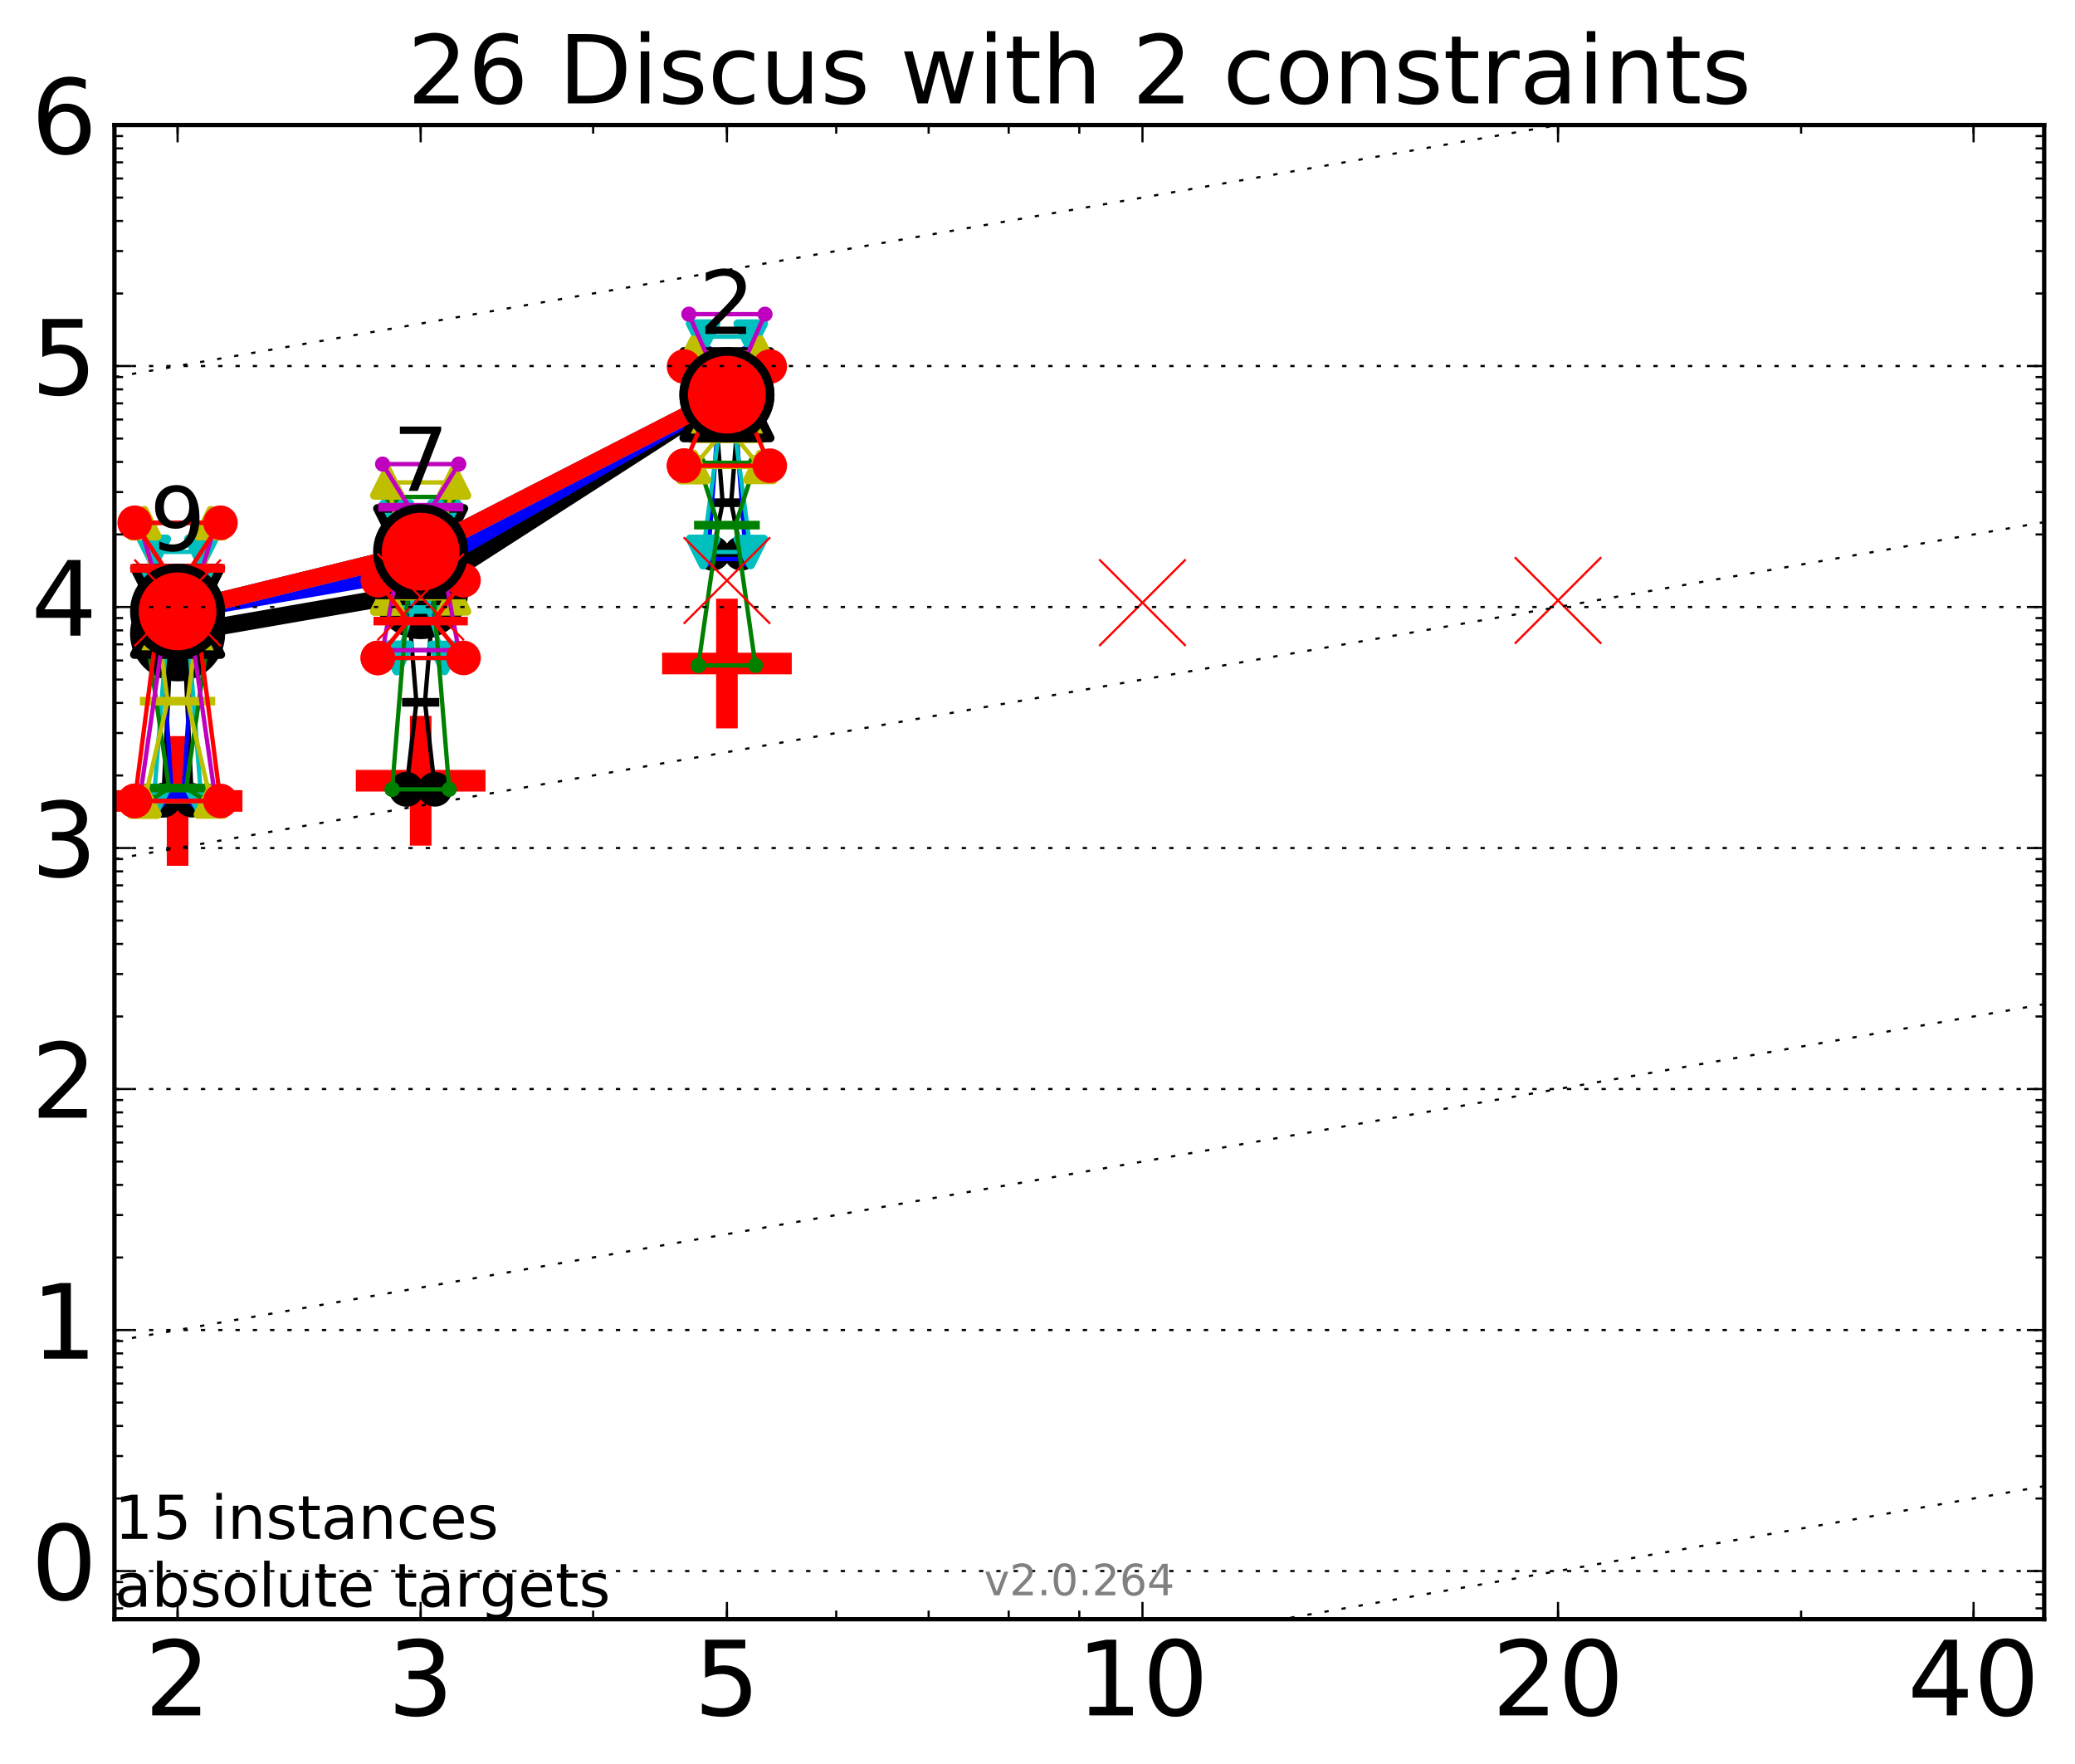<?xml version="1.0" encoding="utf-8" standalone="no"?>
<!DOCTYPE svg PUBLIC "-//W3C//DTD SVG 1.1//EN"
  "http://www.w3.org/Graphics/SVG/1.1/DTD/svg11.dtd">
<!-- Created with matplotlib (http://matplotlib.org/) -->
<svg height="408pt" version="1.1" viewBox="0 0 480 408" width="480pt" xmlns="http://www.w3.org/2000/svg" xmlns:xlink="http://www.w3.org/1999/xlink">
 <defs>
  <style type="text/css">
*{stroke-linecap:butt;stroke-linejoin:round;stroke-miterlimit:100000;}
  </style>
 </defs>
 <g id="figure_1">
  <g id="patch_1">
   <path d="M 0 408.944 
L 480.07 408.944 
L 480.07 0 
L 0 0 
z
" style="fill:#ffffff;"/>
  </g>
  <g id="axes_1">
   <g id="patch_2">
    <path d="M 26.47 374.517 
L 472.87 374.517 
L 472.87 28.917 
L 26.47 28.917 
z
" style="fill:#ffffff;"/>
   </g>
   <g id="line2d_1">
    <defs>
     <path d="M -15 0 
L 15 0 
M 0 15 
L 0 -15 
" id="m4161bef100" style="stroke:#ff0000;stroke-width:5.0;"/>
    </defs>
    <g clip-path="url(#p00b79fe291)">
     <use style="fill:#ff0000;stroke:#ff0000;stroke-width:5.0;" x="41.082" xlink:href="#m4161bef100" y="185.253"/>
    </g>
   </g>
   <g id="line2d_2">
    <g clip-path="url(#p00b79fe291)">
     <use style="fill:#ff0000;stroke:#ff0000;stroke-width:5.0;" x="97.312" xlink:href="#m4161bef100" y="180.579"/>
    </g>
   </g>
   <g id="line2d_3">
    <g clip-path="url(#p00b79fe291)">
     <use style="fill:#ff0000;stroke:#ff0000;stroke-width:5.0;" x="168.155" xlink:href="#m4161bef100" y="153.469"/>
    </g>
   </g>
   <g id="line2d_4">
    <path clip-path="url(#p00b79fe291)" d="M 37.777 185.084 
L 40.09 136.311 
L 37.777 136.055 
L 44.386 136.055 
L 42.073 136.311 
L 44.386 185.084 
L 37.777 185.084 
" style="fill:none;stroke:#000000;stroke-linecap:square;"/>
   </g>
   <g id="line2d_5">
    <path clip-path="url(#p00b79fe291)" d="M 37.777 185.084 
L 44.386 185.084 
L 44.386 136.055 
L 37.777 136.055 
L 37.777 185.084 
" style="fill:none;"/>
    <defs>
     <path d="M 0 3 
C 0.796 3 1.559 2.684 2.121 2.121 
C 2.684 1.559 3 0.796 3 0 
C 3 -0.796 2.684 -1.559 2.121 -2.121 
C 1.559 -2.684 0.796 -3 0 -3 
C -0.796 -3 -1.559 -2.684 -2.121 -2.121 
C -2.684 -1.559 -3 -0.796 -3 0 
C -3 0.796 -2.684 1.559 -2.121 2.121 
C -1.559 2.684 -0.796 3 0 3 
z
" id="m64d8202846" style="stroke:#000000;stroke-width:2.0;"/>
    </defs>
    <g clip-path="url(#p00b79fe291)">
     <use style="stroke:#000000;stroke-width:2.0;" x="37.777" xlink:href="#m64d8202846" y="185.084"/>
     <use style="stroke:#000000;stroke-width:2.0;" x="44.386" xlink:href="#m64d8202846" y="185.084"/>
     <use style="stroke:#000000;stroke-width:2.0;" x="44.386" xlink:href="#m64d8202846" y="136.055"/>
     <use style="stroke:#000000;stroke-width:2.0;" x="37.777" xlink:href="#m64d8202846" y="136.055"/>
     <use style="stroke:#000000;stroke-width:2.0;" x="37.777" xlink:href="#m64d8202846" y="185.084"/>
    </g>
   </g>
   <g id="line2d_6">
    <path clip-path="url(#p00b79fe291)" d="M 37.777 136.311 
L 44.386 136.311 
" style="fill:none;stroke:#000000;stroke-linecap:square;stroke-width:2.0;"/>
   </g>
   <g id="line2d_7">
    <path clip-path="url(#p00b79fe291)" d="M 94.008 182.567 
L 96.321 162.431 
L 94.008 134.586 
L 100.617 134.586 
L 98.304 162.431 
L 100.617 182.567 
L 94.008 182.567 
" style="fill:none;stroke:#000000;stroke-linecap:square;"/>
   </g>
   <g id="line2d_8">
    <path clip-path="url(#p00b79fe291)" d="M 94.008 182.567 
L 100.617 182.567 
L 100.617 134.586 
L 94.008 134.586 
L 94.008 182.567 
" style="fill:none;"/>
    <g clip-path="url(#p00b79fe291)">
     <use style="stroke:#000000;stroke-width:2.0;" x="94.008" xlink:href="#m64d8202846" y="182.567"/>
     <use style="stroke:#000000;stroke-width:2.0;" x="100.617" xlink:href="#m64d8202846" y="182.567"/>
     <use style="stroke:#000000;stroke-width:2.0;" x="100.617" xlink:href="#m64d8202846" y="134.586"/>
     <use style="stroke:#000000;stroke-width:2.0;" x="94.008" xlink:href="#m64d8202846" y="134.586"/>
     <use style="stroke:#000000;stroke-width:2.0;" x="94.008" xlink:href="#m64d8202846" y="182.567"/>
    </g>
   </g>
   <g id="line2d_9">
    <path clip-path="url(#p00b79fe291)" d="M 94.008 162.431 
L 100.617 162.431 
" style="fill:none;stroke:#000000;stroke-linecap:square;stroke-width:2.0;"/>
   </g>
   <g id="line2d_10">
    <path clip-path="url(#p00b79fe291)" d="M 164.85 127.974 
L 167.163 116.268 
L 164.85 86.57 
L 171.459 86.57 
L 169.146 116.268 
L 171.459 127.974 
L 164.85 127.974 
" style="fill:none;stroke:#000000;stroke-linecap:square;"/>
   </g>
   <g id="line2d_11">
    <path clip-path="url(#p00b79fe291)" d="M 164.85 127.974 
L 171.459 127.974 
L 171.459 86.57 
L 164.85 86.57 
L 164.85 127.974 
" style="fill:none;"/>
    <g clip-path="url(#p00b79fe291)">
     <use style="stroke:#000000;stroke-width:2.0;" x="164.85" xlink:href="#m64d8202846" y="127.974"/>
     <use style="stroke:#000000;stroke-width:2.0;" x="171.459" xlink:href="#m64d8202846" y="127.974"/>
     <use style="stroke:#000000;stroke-width:2.0;" x="171.459" xlink:href="#m64d8202846" y="86.57"/>
     <use style="stroke:#000000;stroke-width:2.0;" x="164.85" xlink:href="#m64d8202846" y="86.57"/>
     <use style="stroke:#000000;stroke-width:2.0;" x="164.85" xlink:href="#m64d8202846" y="127.974"/>
    </g>
   </g>
   <g id="line2d_12">
    <path clip-path="url(#p00b79fe291)" d="M 164.85 116.268 
L 171.459 116.268 
" style="fill:none;stroke:#000000;stroke-linecap:square;stroke-width:2.0;"/>
   </g>
   <g id="line2d_13">
    <path clip-path="url(#p00b79fe291)" d="M 41.082 146.594 
L 97.312 136.837 
" style="fill:none;stroke:#000000;stroke-linecap:square;stroke-width:4.0;"/>
   </g>
   <g id="line2d_14">
    <path clip-path="url(#p00b79fe291)" d="M 97.312 136.837 
L 168.155 91.325 
" style="fill:none;stroke:#000000;stroke-linecap:square;stroke-width:4.0;"/>
   </g>
   <g id="line2d_15">
    <path clip-path="url(#p00b79fe291)" d="M 41.082 146.594 
L 97.312 136.837 
L 168.155 91.325 
" style="fill:none;"/>
    <defs>
     <path d="M 0 10 
C 2.652 10 5.196 8.946 7.071 7.071 
C 8.946 5.196 10 2.652 10 0 
C 10 -2.652 8.946 -5.196 7.071 -7.071 
C 5.196 -8.946 2.652 -10 0 -10 
C -2.652 -10 -5.196 -8.946 -7.071 -7.071 
C -8.946 -5.196 -10 -2.652 -10 0 
C -10 2.652 -8.946 5.196 -7.071 7.071 
C -5.196 8.946 -2.652 10 0 10 
z
" id="m5d9ed7c346" style="stroke:#000000;stroke-width:2.0;"/>
    </defs>
    <g clip-path="url(#p00b79fe291)">
     <use style="stroke:#000000;stroke-width:2.0;" x="41.082" xlink:href="#m5d9ed7c346" y="146.594"/>
     <use style="stroke:#000000;stroke-width:2.0;" x="97.312" xlink:href="#m5d9ed7c346" y="136.837"/>
     <use style="stroke:#000000;stroke-width:2.0;" x="168.155" xlink:href="#m5d9ed7c346" y="91.325"/>
    </g>
   </g>
   <g id="line2d_16">
    <path clip-path="url(#p00b79fe291)" d="M 36.676 185.3 
L 39.76 184.137 
L 36.676 136.066 
L 45.488 136.066 
L 42.403 184.137 
L 45.488 185.3 
L 36.676 185.3 
" style="fill:none;stroke:#0000ff;stroke-linecap:square;"/>
   </g>
   <g id="line2d_17">
    <path clip-path="url(#p00b79fe291)" d="M 36.676 185.3 
L 45.488 185.3 
L 45.488 136.066 
L 36.676 136.066 
L 36.676 185.3 
" style="fill:none;"/>
    <defs>
     <path d="M 0 1.5 
C 0.398 1.5 0.779 1.342 1.061 1.061 
C 1.342 0.779 1.5 0.398 1.5 0 
C 1.5 -0.398 1.342 -0.779 1.061 -1.061 
C 0.779 -1.342 0.398 -1.5 0 -1.5 
C -0.398 -1.5 -0.779 -1.342 -1.061 -1.061 
C -1.342 -0.779 -1.5 -0.398 -1.5 0 
C -1.5 0.398 -1.342 0.779 -1.061 1.061 
C -0.779 1.342 -0.398 1.5 0 1.5 
z
" id="m8ae2424d36" style="stroke:#0000ff;stroke-width:0.5;"/>
    </defs>
    <g clip-path="url(#p00b79fe291)">
     <use style="fill:#0000ff;stroke:#0000ff;stroke-width:0.5;" x="36.676" xlink:href="#m8ae2424d36" y="185.3"/>
     <use style="fill:#0000ff;stroke:#0000ff;stroke-width:0.5;" x="45.488" xlink:href="#m8ae2424d36" y="185.3"/>
     <use style="fill:#0000ff;stroke:#0000ff;stroke-width:0.5;" x="45.488" xlink:href="#m8ae2424d36" y="136.066"/>
     <use style="fill:#0000ff;stroke:#0000ff;stroke-width:0.5;" x="36.676" xlink:href="#m8ae2424d36" y="136.066"/>
     <use style="fill:#0000ff;stroke:#0000ff;stroke-width:0.5;" x="36.676" xlink:href="#m8ae2424d36" y="185.3"/>
    </g>
   </g>
   <g id="line2d_18">
    <path clip-path="url(#p00b79fe291)" d="M 36.676 184.137 
L 45.488 184.137 
" style="fill:none;stroke:#0000ff;stroke-linecap:square;stroke-width:2.0;"/>
   </g>
   <g id="line2d_19">
    <path clip-path="url(#p00b79fe291)" d="M 92.906 150.383 
L 95.991 136.37 
L 92.906 126.672 
L 101.718 126.672 
L 98.634 136.37 
L 101.718 150.383 
L 92.906 150.383 
" style="fill:none;stroke:#0000ff;stroke-linecap:square;"/>
   </g>
   <g id="line2d_20">
    <path clip-path="url(#p00b79fe291)" d="M 92.906 150.383 
L 101.718 150.383 
L 101.718 126.672 
L 92.906 126.672 
L 92.906 150.383 
" style="fill:none;"/>
    <g clip-path="url(#p00b79fe291)">
     <use style="fill:#0000ff;stroke:#0000ff;stroke-width:0.5;" x="92.906" xlink:href="#m8ae2424d36" y="150.383"/>
     <use style="fill:#0000ff;stroke:#0000ff;stroke-width:0.5;" x="101.718" xlink:href="#m8ae2424d36" y="150.383"/>
     <use style="fill:#0000ff;stroke:#0000ff;stroke-width:0.5;" x="101.718" xlink:href="#m8ae2424d36" y="126.672"/>
     <use style="fill:#0000ff;stroke:#0000ff;stroke-width:0.5;" x="92.906" xlink:href="#m8ae2424d36" y="126.672"/>
     <use style="fill:#0000ff;stroke:#0000ff;stroke-width:0.5;" x="92.906" xlink:href="#m8ae2424d36" y="150.383"/>
    </g>
   </g>
   <g id="line2d_21">
    <path clip-path="url(#p00b79fe291)" d="M 92.906 136.37 
L 101.718 136.37 
" style="fill:none;stroke:#0000ff;stroke-linecap:square;stroke-width:2.0;"/>
   </g>
   <g id="line2d_22">
    <path clip-path="url(#p00b79fe291)" d="M 163.749 129.29 
L 166.833 87.842 
L 163.749 81.739 
L 172.561 81.739 
L 169.476 87.842 
L 172.561 129.29 
L 163.749 129.29 
" style="fill:none;stroke:#0000ff;stroke-linecap:square;"/>
   </g>
   <g id="line2d_23">
    <path clip-path="url(#p00b79fe291)" d="M 163.749 129.29 
L 172.561 129.29 
L 172.561 81.739 
L 163.749 81.739 
L 163.749 129.29 
" style="fill:none;"/>
    <g clip-path="url(#p00b79fe291)">
     <use style="fill:#0000ff;stroke:#0000ff;stroke-width:0.5;" x="163.749" xlink:href="#m8ae2424d36" y="129.29"/>
     <use style="fill:#0000ff;stroke:#0000ff;stroke-width:0.5;" x="172.561" xlink:href="#m8ae2424d36" y="129.29"/>
     <use style="fill:#0000ff;stroke:#0000ff;stroke-width:0.5;" x="172.561" xlink:href="#m8ae2424d36" y="81.739"/>
     <use style="fill:#0000ff;stroke:#0000ff;stroke-width:0.5;" x="163.749" xlink:href="#m8ae2424d36" y="81.739"/>
     <use style="fill:#0000ff;stroke:#0000ff;stroke-width:0.5;" x="163.749" xlink:href="#m8ae2424d36" y="129.29"/>
    </g>
   </g>
   <g id="line2d_24">
    <path clip-path="url(#p00b79fe291)" d="M 163.749 87.842 
L 172.561 87.842 
" style="fill:none;stroke:#0000ff;stroke-linecap:square;stroke-width:2.0;"/>
   </g>
   <g id="line2d_25">
    <path clip-path="url(#p00b79fe291)" d="M 41.082 141.394 
L 97.312 131.74 
" style="fill:none;stroke:#0000ff;stroke-linecap:square;stroke-width:4.0;"/>
   </g>
   <g id="line2d_26">
    <path clip-path="url(#p00b79fe291)" d="M 97.312 131.74 
L 168.155 91.292 
" style="fill:none;stroke:#0000ff;stroke-linecap:square;stroke-width:4.0;"/>
   </g>
   <g id="line2d_27">
    <path clip-path="url(#p00b79fe291)" d="M 41.082 141.394 
L 97.312 131.74 
L 168.155 91.292 
" style="fill:none;"/>
    <defs>
     <path d="M 0 5 
C 1.326 5 2.598 4.473 3.536 3.536 
C 4.473 2.598 5 1.326 5 0 
C 5 -1.326 4.473 -2.598 3.536 -3.536 
C 2.598 -4.473 1.326 -5 0 -5 
C -1.326 -5 -2.598 -4.473 -3.536 -3.536 
C -4.473 -2.598 -5 -1.326 -5 0 
C -5 1.326 -4.473 2.598 -3.536 3.536 
C -2.598 4.473 -1.326 5 0 5 
z
" id="m3a1835f745" style="stroke:#0000ff;stroke-width:0.5;"/>
    </defs>
    <g clip-path="url(#p00b79fe291)">
     <use style="fill:#0000ff;stroke:#0000ff;stroke-width:0.5;" x="41.082" xlink:href="#m3a1835f745" y="141.394"/>
     <use style="fill:#0000ff;stroke:#0000ff;stroke-width:0.5;" x="97.312" xlink:href="#m3a1835f745" y="131.74"/>
     <use style="fill:#0000ff;stroke:#0000ff;stroke-width:0.5;" x="168.155" xlink:href="#m3a1835f745" y="91.292"/>
    </g>
   </g>
   <g id="line2d_28">
    <path clip-path="url(#p00b79fe291)" d="M 35.574 185.3 
L 39.429 136.139 
L 35.574 127.644 
L 46.589 127.644 
L 42.734 136.139 
L 46.589 185.3 
L 35.574 185.3 
" style="fill:none;stroke:#00bfbf;stroke-linecap:square;"/>
   </g>
   <g id="line2d_29">
    <path clip-path="url(#p00b79fe291)" d="M 35.574 185.3 
L 46.589 185.3 
L 46.589 127.644 
L 35.574 127.644 
L 35.574 185.3 
" style="fill:none;"/>
    <defs>
     <path d="M -0 3 
L 3 -3 
L -3 -3 
z
" id="mfbbcc2e831" style="stroke:#00bfbf;stroke-linejoin:miter;stroke-width:2.0;"/>
    </defs>
    <g clip-path="url(#p00b79fe291)">
     <use style="fill:#00bfbf;stroke:#00bfbf;stroke-linejoin:miter;stroke-width:2.0;" x="35.574" xlink:href="#mfbbcc2e831" y="185.3"/>
     <use style="fill:#00bfbf;stroke:#00bfbf;stroke-linejoin:miter;stroke-width:2.0;" x="46.589" xlink:href="#mfbbcc2e831" y="185.3"/>
     <use style="fill:#00bfbf;stroke:#00bfbf;stroke-linejoin:miter;stroke-width:2.0;" x="46.589" xlink:href="#mfbbcc2e831" y="127.644"/>
     <use style="fill:#00bfbf;stroke:#00bfbf;stroke-linejoin:miter;stroke-width:2.0;" x="35.574" xlink:href="#mfbbcc2e831" y="127.644"/>
     <use style="fill:#00bfbf;stroke:#00bfbf;stroke-linejoin:miter;stroke-width:2.0;" x="35.574" xlink:href="#mfbbcc2e831" y="185.3"/>
    </g>
   </g>
   <g id="line2d_30">
    <path clip-path="url(#p00b79fe291)" d="M 35.574 136.139 
L 46.589 136.139 
" style="fill:none;stroke:#00bfbf;stroke-linecap:square;stroke-width:2.0;"/>
   </g>
   <g id="line2d_31">
    <path clip-path="url(#p00b79fe291)" d="M 91.805 152.176 
L 95.66 140.972 
L 91.805 119.47 
L 102.82 119.47 
L 98.965 140.972 
L 102.82 152.176 
L 91.805 152.176 
" style="fill:none;stroke:#00bfbf;stroke-linecap:square;"/>
   </g>
   <g id="line2d_32">
    <path clip-path="url(#p00b79fe291)" d="M 91.805 152.176 
L 102.82 152.176 
L 102.82 119.47 
L 91.805 119.47 
L 91.805 152.176 
" style="fill:none;"/>
    <g clip-path="url(#p00b79fe291)">
     <use style="fill:#00bfbf;stroke:#00bfbf;stroke-linejoin:miter;stroke-width:2.0;" x="91.805" xlink:href="#mfbbcc2e831" y="152.176"/>
     <use style="fill:#00bfbf;stroke:#00bfbf;stroke-linejoin:miter;stroke-width:2.0;" x="102.82" xlink:href="#mfbbcc2e831" y="152.176"/>
     <use style="fill:#00bfbf;stroke:#00bfbf;stroke-linejoin:miter;stroke-width:2.0;" x="102.82" xlink:href="#mfbbcc2e831" y="119.47"/>
     <use style="fill:#00bfbf;stroke:#00bfbf;stroke-linejoin:miter;stroke-width:2.0;" x="91.805" xlink:href="#mfbbcc2e831" y="119.47"/>
     <use style="fill:#00bfbf;stroke:#00bfbf;stroke-linejoin:miter;stroke-width:2.0;" x="91.805" xlink:href="#mfbbcc2e831" y="152.176"/>
    </g>
   </g>
   <g id="line2d_33">
    <path clip-path="url(#p00b79fe291)" d="M 91.805 140.972 
L 102.82 140.972 
" style="fill:none;stroke:#00bfbf;stroke-linecap:square;stroke-width:2.0;"/>
   </g>
   <g id="line2d_34">
    <path clip-path="url(#p00b79fe291)" d="M 162.647 127.672 
L 166.502 98.495 
L 162.647 77.856 
L 173.662 77.856 
L 169.807 98.495 
L 173.662 127.672 
L 162.647 127.672 
" style="fill:none;stroke:#00bfbf;stroke-linecap:square;"/>
   </g>
   <g id="line2d_35">
    <path clip-path="url(#p00b79fe291)" d="M 162.647 127.672 
L 173.662 127.672 
L 173.662 77.856 
L 162.647 77.856 
L 162.647 127.672 
" style="fill:none;"/>
    <g clip-path="url(#p00b79fe291)">
     <use style="fill:#00bfbf;stroke:#00bfbf;stroke-linejoin:miter;stroke-width:2.0;" x="162.647" xlink:href="#mfbbcc2e831" y="127.672"/>
     <use style="fill:#00bfbf;stroke:#00bfbf;stroke-linejoin:miter;stroke-width:2.0;" x="173.662" xlink:href="#mfbbcc2e831" y="127.672"/>
     <use style="fill:#00bfbf;stroke:#00bfbf;stroke-linejoin:miter;stroke-width:2.0;" x="173.662" xlink:href="#mfbbcc2e831" y="77.856"/>
     <use style="fill:#00bfbf;stroke:#00bfbf;stroke-linejoin:miter;stroke-width:2.0;" x="162.647" xlink:href="#mfbbcc2e831" y="77.856"/>
     <use style="fill:#00bfbf;stroke:#00bfbf;stroke-linejoin:miter;stroke-width:2.0;" x="162.647" xlink:href="#mfbbcc2e831" y="127.672"/>
    </g>
   </g>
   <g id="line2d_36">
    <path clip-path="url(#p00b79fe291)" d="M 162.647 98.495 
L 173.662 98.495 
" style="fill:none;stroke:#00bfbf;stroke-linecap:square;stroke-width:2.0;"/>
   </g>
   <g id="line2d_37">
    <path clip-path="url(#p00b79fe291)" d="M 41.082 141.394 
L 97.312 127.596 
" style="fill:none;stroke:#00bfbf;stroke-linecap:square;stroke-width:4.0;"/>
   </g>
   <g id="line2d_38">
    <path clip-path="url(#p00b79fe291)" d="M 97.312 127.596 
L 168.155 91.292 
" style="fill:none;stroke:#00bfbf;stroke-linecap:square;stroke-width:4.0;"/>
   </g>
   <g id="line2d_39">
    <path clip-path="url(#p00b79fe291)" d="M 41.082 141.394 
L 97.312 127.596 
L 168.155 91.292 
" style="fill:none;"/>
    <defs>
     <path d="M -0 10 
L 10 -10 
L -10 -10 
z
" id="m20c35126e0" style="stroke:#000000;stroke-linejoin:miter;stroke-width:2.0;"/>
    </defs>
    <g clip-path="url(#p00b79fe291)">
     <use style="fill:#00bfbf;stroke:#000000;stroke-linejoin:miter;stroke-width:2.0;" x="41.082" xlink:href="#m20c35126e0" y="141.394"/>
     <use style="fill:#00bfbf;stroke:#000000;stroke-linejoin:miter;stroke-width:2.0;" x="97.312" xlink:href="#m20c35126e0" y="127.596"/>
     <use style="fill:#00bfbf;stroke:#000000;stroke-linejoin:miter;stroke-width:2.0;" x="168.155" xlink:href="#m20c35126e0" y="91.292"/>
    </g>
   </g>
   <g id="line2d_40">
    <path clip-path="url(#p00b79fe291)" d="M 34.473 185.3 
L 39.099 182.279 
L 34.473 150.693 
L 47.691 150.693 
L 43.064 182.279 
L 47.691 185.3 
L 34.473 185.3 
" style="fill:none;stroke:#008000;stroke-linecap:square;"/>
   </g>
   <g id="line2d_41">
    <path clip-path="url(#p00b79fe291)" d="M 34.473 185.3 
L 47.691 185.3 
L 47.691 150.693 
L 34.473 150.693 
L 34.473 185.3 
" style="fill:none;"/>
    <defs>
     <path d="M 0 1.5 
C 0.398 1.5 0.779 1.342 1.061 1.061 
C 1.342 0.779 1.5 0.398 1.5 0 
C 1.5 -0.398 1.342 -0.779 1.061 -1.061 
C 0.779 -1.342 0.398 -1.5 0 -1.5 
C -0.398 -1.5 -0.779 -1.342 -1.061 -1.061 
C -1.342 -0.779 -1.5 -0.398 -1.5 0 
C -1.5 0.398 -1.342 0.779 -1.061 1.061 
C -0.779 1.342 -0.398 1.5 0 1.5 
z
" id="mdca68f0f61" style="stroke:#008000;stroke-width:0.5;"/>
    </defs>
    <g clip-path="url(#p00b79fe291)">
     <use style="fill:#008000;stroke:#008000;stroke-width:0.5;" x="34.473" xlink:href="#mdca68f0f61" y="185.3"/>
     <use style="fill:#008000;stroke:#008000;stroke-width:0.5;" x="47.691" xlink:href="#mdca68f0f61" y="185.3"/>
     <use style="fill:#008000;stroke:#008000;stroke-width:0.5;" x="47.691" xlink:href="#mdca68f0f61" y="150.693"/>
     <use style="fill:#008000;stroke:#008000;stroke-width:0.5;" x="34.473" xlink:href="#mdca68f0f61" y="150.693"/>
     <use style="fill:#008000;stroke:#008000;stroke-width:0.5;" x="34.473" xlink:href="#mdca68f0f61" y="185.3"/>
    </g>
   </g>
   <g id="line2d_42">
    <path clip-path="url(#p00b79fe291)" d="M 34.473 182.279 
L 47.691 182.279 
" style="fill:none;stroke:#008000;stroke-linecap:square;stroke-width:2.0;"/>
   </g>
   <g id="line2d_43">
    <path clip-path="url(#p00b79fe291)" d="M 90.703 182.567 
L 95.33 125.835 
L 90.703 114.926 
L 103.921 114.926 
L 99.295 125.835 
L 103.921 182.567 
L 90.703 182.567 
" style="fill:none;stroke:#008000;stroke-linecap:square;"/>
   </g>
   <g id="line2d_44">
    <path clip-path="url(#p00b79fe291)" d="M 90.703 182.567 
L 103.921 182.567 
L 103.921 114.926 
L 90.703 114.926 
L 90.703 182.567 
" style="fill:none;"/>
    <g clip-path="url(#p00b79fe291)">
     <use style="fill:#008000;stroke:#008000;stroke-width:0.5;" x="90.703" xlink:href="#mdca68f0f61" y="182.567"/>
     <use style="fill:#008000;stroke:#008000;stroke-width:0.5;" x="103.921" xlink:href="#mdca68f0f61" y="182.567"/>
     <use style="fill:#008000;stroke:#008000;stroke-width:0.5;" x="103.921" xlink:href="#mdca68f0f61" y="114.926"/>
     <use style="fill:#008000;stroke:#008000;stroke-width:0.5;" x="90.703" xlink:href="#mdca68f0f61" y="114.926"/>
     <use style="fill:#008000;stroke:#008000;stroke-width:0.5;" x="90.703" xlink:href="#mdca68f0f61" y="182.567"/>
    </g>
   </g>
   <g id="line2d_45">
    <path clip-path="url(#p00b79fe291)" d="M 90.703 125.835 
L 103.921 125.835 
" style="fill:none;stroke:#008000;stroke-linecap:square;stroke-width:2.0;"/>
   </g>
   <g id="line2d_46">
    <path clip-path="url(#p00b79fe291)" d="M 161.546 153.91 
L 166.172 121.464 
L 161.546 107.029 
L 174.763 107.029 
L 170.137 121.464 
L 174.763 153.91 
L 161.546 153.91 
" style="fill:none;stroke:#008000;stroke-linecap:square;"/>
   </g>
   <g id="line2d_47">
    <path clip-path="url(#p00b79fe291)" d="M 161.546 153.91 
L 174.763 153.91 
L 174.763 107.029 
L 161.546 107.029 
L 161.546 153.91 
" style="fill:none;"/>
    <g clip-path="url(#p00b79fe291)">
     <use style="fill:#008000;stroke:#008000;stroke-width:0.5;" x="161.546" xlink:href="#mdca68f0f61" y="153.91"/>
     <use style="fill:#008000;stroke:#008000;stroke-width:0.5;" x="174.763" xlink:href="#mdca68f0f61" y="153.91"/>
     <use style="fill:#008000;stroke:#008000;stroke-width:0.5;" x="174.763" xlink:href="#mdca68f0f61" y="107.029"/>
     <use style="fill:#008000;stroke:#008000;stroke-width:0.5;" x="161.546" xlink:href="#mdca68f0f61" y="107.029"/>
     <use style="fill:#008000;stroke:#008000;stroke-width:0.5;" x="161.546" xlink:href="#mdca68f0f61" y="153.91"/>
    </g>
   </g>
   <g id="line2d_48">
    <path clip-path="url(#p00b79fe291)" d="M 161.546 121.464 
L 174.763 121.464 
" style="fill:none;stroke:#008000;stroke-linecap:square;stroke-width:2.0;"/>
   </g>
   <g id="line2d_49">
    <path clip-path="url(#p00b79fe291)" d="M 41.082 141.394 
L 97.312 127.596 
" style="fill:none;stroke:#008000;stroke-linecap:square;stroke-width:4.0;"/>
   </g>
   <g id="line2d_50">
    <path clip-path="url(#p00b79fe291)" d="M 97.312 127.596 
L 168.155 91.292 
" style="fill:none;stroke:#008000;stroke-linecap:square;stroke-width:4.0;"/>
   </g>
   <g id="line2d_51">
    <path clip-path="url(#p00b79fe291)" d="M 41.082 141.394 
L 97.312 127.596 
L 168.155 91.292 
" style="fill:none;"/>
    <defs>
     <path d="M 0 5 
C 1.326 5 2.598 4.473 3.536 3.536 
C 4.473 2.598 5 1.326 5 0 
C 5 -1.326 4.473 -2.598 3.536 -3.536 
C 2.598 -4.473 1.326 -5 0 -5 
C -1.326 -5 -2.598 -4.473 -3.536 -3.536 
C -4.473 -2.598 -5 -1.326 -5 0 
C -5 1.326 -4.473 2.598 -3.536 3.536 
C -2.598 4.473 -1.326 5 0 5 
z
" id="m57c6767e58" style="stroke:#008000;stroke-width:0.5;"/>
    </defs>
    <g clip-path="url(#p00b79fe291)">
     <use style="fill:#008000;stroke:#008000;stroke-width:0.5;" x="41.082" xlink:href="#m57c6767e58" y="141.394"/>
     <use style="fill:#008000;stroke:#008000;stroke-width:0.5;" x="97.312" xlink:href="#m57c6767e58" y="127.596"/>
     <use style="fill:#008000;stroke:#008000;stroke-width:0.5;" x="168.155" xlink:href="#m57c6767e58" y="91.292"/>
    </g>
   </g>
   <g id="line2d_52">
    <path clip-path="url(#p00b79fe291)" d="M 33.371 185.377 
L 38.768 162.173 
L 33.371 121.002 
L 48.792 121.002 
L 43.395 162.173 
L 48.792 185.377 
L 33.371 185.377 
" style="fill:none;stroke:#bfbf00;stroke-linecap:square;"/>
   </g>
   <g id="line2d_53">
    <path clip-path="url(#p00b79fe291)" d="M 33.371 185.377 
L 48.792 185.377 
L 48.792 121.002 
L 33.371 121.002 
L 33.371 185.377 
" style="fill:none;"/>
    <defs>
     <path d="M 0 -3 
L -3 3 
L 3 3 
z
" id="mea5eaa663a" style="stroke:#bfbf00;stroke-linejoin:miter;stroke-width:2.0;"/>
    </defs>
    <g clip-path="url(#p00b79fe291)">
     <use style="fill:#bfbf00;stroke:#bfbf00;stroke-linejoin:miter;stroke-width:2.0;" x="33.371" xlink:href="#mea5eaa663a" y="185.377"/>
     <use style="fill:#bfbf00;stroke:#bfbf00;stroke-linejoin:miter;stroke-width:2.0;" x="48.792" xlink:href="#mea5eaa663a" y="185.377"/>
     <use style="fill:#bfbf00;stroke:#bfbf00;stroke-linejoin:miter;stroke-width:2.0;" x="48.792" xlink:href="#mea5eaa663a" y="121.002"/>
     <use style="fill:#bfbf00;stroke:#bfbf00;stroke-linejoin:miter;stroke-width:2.0;" x="33.371" xlink:href="#mea5eaa663a" y="121.002"/>
     <use style="fill:#bfbf00;stroke:#bfbf00;stroke-linejoin:miter;stroke-width:2.0;" x="33.371" xlink:href="#mea5eaa663a" y="185.377"/>
    </g>
   </g>
   <g id="line2d_54">
    <path clip-path="url(#p00b79fe291)" d="M 33.371 162.173 
L 48.792 162.173 
" style="fill:none;stroke:#bfbf00;stroke-linecap:square;stroke-width:2.0;"/>
   </g>
   <g id="line2d_55">
    <path clip-path="url(#p00b79fe291)" d="M 89.602 138.402 
L 94.999 134.212 
L 89.602 111.584 
L 105.023 111.584 
L 99.625 134.212 
L 105.023 138.402 
L 89.602 138.402 
" style="fill:none;stroke:#bfbf00;stroke-linecap:square;"/>
   </g>
   <g id="line2d_56">
    <path clip-path="url(#p00b79fe291)" d="M 89.602 138.402 
L 105.023 138.402 
L 105.023 111.584 
L 89.602 111.584 
L 89.602 138.402 
" style="fill:none;"/>
    <g clip-path="url(#p00b79fe291)">
     <use style="fill:#bfbf00;stroke:#bfbf00;stroke-linejoin:miter;stroke-width:2.0;" x="89.602" xlink:href="#mea5eaa663a" y="138.402"/>
     <use style="fill:#bfbf00;stroke:#bfbf00;stroke-linejoin:miter;stroke-width:2.0;" x="105.023" xlink:href="#mea5eaa663a" y="138.402"/>
     <use style="fill:#bfbf00;stroke:#bfbf00;stroke-linejoin:miter;stroke-width:2.0;" x="105.023" xlink:href="#mea5eaa663a" y="111.584"/>
     <use style="fill:#bfbf00;stroke:#bfbf00;stroke-linejoin:miter;stroke-width:2.0;" x="89.602" xlink:href="#mea5eaa663a" y="111.584"/>
     <use style="fill:#bfbf00;stroke:#bfbf00;stroke-linejoin:miter;stroke-width:2.0;" x="89.602" xlink:href="#mea5eaa663a" y="138.402"/>
    </g>
   </g>
   <g id="line2d_57">
    <path clip-path="url(#p00b79fe291)" d="M 89.602 134.212 
L 105.023 134.212 
" style="fill:none;stroke:#bfbf00;stroke-linecap:square;stroke-width:2.0;"/>
   </g>
   <g id="line2d_58">
    <path clip-path="url(#p00b79fe291)" d="M 160.444 107.998 
L 165.841 101.489 
L 160.444 81.568 
L 175.865 81.568 
L 170.468 101.489 
L 175.865 107.998 
L 160.444 107.998 
" style="fill:none;stroke:#bfbf00;stroke-linecap:square;"/>
   </g>
   <g id="line2d_59">
    <path clip-path="url(#p00b79fe291)" d="M 160.444 107.998 
L 175.865 107.998 
L 175.865 81.568 
L 160.444 81.568 
L 160.444 107.998 
" style="fill:none;"/>
    <g clip-path="url(#p00b79fe291)">
     <use style="fill:#bfbf00;stroke:#bfbf00;stroke-linejoin:miter;stroke-width:2.0;" x="160.444" xlink:href="#mea5eaa663a" y="107.998"/>
     <use style="fill:#bfbf00;stroke:#bfbf00;stroke-linejoin:miter;stroke-width:2.0;" x="175.865" xlink:href="#mea5eaa663a" y="107.998"/>
     <use style="fill:#bfbf00;stroke:#bfbf00;stroke-linejoin:miter;stroke-width:2.0;" x="175.865" xlink:href="#mea5eaa663a" y="81.568"/>
     <use style="fill:#bfbf00;stroke:#bfbf00;stroke-linejoin:miter;stroke-width:2.0;" x="160.444" xlink:href="#mea5eaa663a" y="81.568"/>
     <use style="fill:#bfbf00;stroke:#bfbf00;stroke-linejoin:miter;stroke-width:2.0;" x="160.444" xlink:href="#mea5eaa663a" y="107.998"/>
    </g>
   </g>
   <g id="line2d_60">
    <path clip-path="url(#p00b79fe291)" d="M 160.444 101.489 
L 175.865 101.489 
" style="fill:none;stroke:#bfbf00;stroke-linecap:square;stroke-width:2.0;"/>
   </g>
   <g id="line2d_61">
    <path clip-path="url(#p00b79fe291)" d="M 41.082 141.394 
L 97.312 127.596 
" style="fill:none;stroke:#bfbf00;stroke-linecap:square;stroke-width:4.0;"/>
   </g>
   <g id="line2d_62">
    <path clip-path="url(#p00b79fe291)" d="M 97.312 127.596 
L 168.155 91.292 
" style="fill:none;stroke:#bfbf00;stroke-linecap:square;stroke-width:4.0;"/>
   </g>
   <g id="line2d_63">
    <path clip-path="url(#p00b79fe291)" d="M 41.082 141.394 
L 97.312 127.596 
L 168.155 91.292 
" style="fill:none;"/>
    <defs>
     <path d="M 0 -10 
L -10 10 
L 10 10 
z
" id="ma85653da73" style="stroke:#000000;stroke-linejoin:miter;stroke-width:2.0;"/>
    </defs>
    <g clip-path="url(#p00b79fe291)">
     <use style="fill:#bfbf00;stroke:#000000;stroke-linejoin:miter;stroke-width:2.0;" x="41.082" xlink:href="#ma85653da73" y="141.394"/>
     <use style="fill:#bfbf00;stroke:#000000;stroke-linejoin:miter;stroke-width:2.0;" x="97.312" xlink:href="#ma85653da73" y="127.596"/>
     <use style="fill:#bfbf00;stroke:#000000;stroke-linejoin:miter;stroke-width:2.0;" x="168.155" xlink:href="#ma85653da73" y="91.292"/>
    </g>
   </g>
   <g id="line2d_64">
    <path clip-path="url(#p00b79fe291)" d="M 32.27 185.253 
L 38.438 142.291 
L 32.27 120.909 
L 49.893 120.909 
L 43.725 142.291 
L 49.893 185.253 
L 32.27 185.253 
" style="fill:none;stroke:#bf00bf;stroke-linecap:square;"/>
   </g>
   <g id="line2d_65">
    <path clip-path="url(#p00b79fe291)" d="M 32.27 185.253 
L 49.893 185.253 
L 49.893 120.909 
L 32.27 120.909 
L 32.27 185.253 
" style="fill:none;"/>
    <defs>
     <path d="M 0 1.5 
C 0.398 1.5 0.779 1.342 1.061 1.061 
C 1.342 0.779 1.5 0.398 1.5 0 
C 1.5 -0.398 1.342 -0.779 1.061 -1.061 
C 0.779 -1.342 0.398 -1.5 0 -1.5 
C -0.398 -1.5 -0.779 -1.342 -1.061 -1.061 
C -1.342 -0.779 -1.5 -0.398 -1.5 0 
C -1.5 0.398 -1.342 0.779 -1.061 1.061 
C -0.779 1.342 -0.398 1.5 0 1.5 
z
" id="md8e320a7c9" style="stroke:#bf00bf;stroke-width:0.5;"/>
    </defs>
    <g clip-path="url(#p00b79fe291)">
     <use style="fill:#bf00bf;stroke:#bf00bf;stroke-width:0.5;" x="32.27" xlink:href="#md8e320a7c9" y="185.253"/>
     <use style="fill:#bf00bf;stroke:#bf00bf;stroke-width:0.5;" x="49.893" xlink:href="#md8e320a7c9" y="185.253"/>
     <use style="fill:#bf00bf;stroke:#bf00bf;stroke-width:0.5;" x="49.893" xlink:href="#md8e320a7c9" y="120.909"/>
     <use style="fill:#bf00bf;stroke:#bf00bf;stroke-width:0.5;" x="32.27" xlink:href="#md8e320a7c9" y="120.909"/>
     <use style="fill:#bf00bf;stroke:#bf00bf;stroke-width:0.5;" x="32.27" xlink:href="#md8e320a7c9" y="185.253"/>
    </g>
   </g>
   <g id="line2d_66">
    <path clip-path="url(#p00b79fe291)" d="M 32.27 142.291 
L 49.893 142.291 
" style="fill:none;stroke:#bf00bf;stroke-linecap:square;stroke-width:2.0;"/>
   </g>
   <g id="line2d_67">
    <path clip-path="url(#p00b79fe291)" d="M 88.5 150.383 
L 94.669 117.316 
L 88.5 107.342 
L 106.124 107.342 
L 99.956 117.316 
L 106.124 150.383 
L 88.5 150.383 
" style="fill:none;stroke:#bf00bf;stroke-linecap:square;"/>
   </g>
   <g id="line2d_68">
    <path clip-path="url(#p00b79fe291)" d="M 88.5 150.383 
L 106.124 150.383 
L 106.124 107.342 
L 88.5 107.342 
L 88.5 150.383 
" style="fill:none;"/>
    <g clip-path="url(#p00b79fe291)">
     <use style="fill:#bf00bf;stroke:#bf00bf;stroke-width:0.5;" x="88.5" xlink:href="#md8e320a7c9" y="150.383"/>
     <use style="fill:#bf00bf;stroke:#bf00bf;stroke-width:0.5;" x="106.124" xlink:href="#md8e320a7c9" y="150.383"/>
     <use style="fill:#bf00bf;stroke:#bf00bf;stroke-width:0.5;" x="106.124" xlink:href="#md8e320a7c9" y="107.342"/>
     <use style="fill:#bf00bf;stroke:#bf00bf;stroke-width:0.5;" x="88.5" xlink:href="#md8e320a7c9" y="107.342"/>
     <use style="fill:#bf00bf;stroke:#bf00bf;stroke-width:0.5;" x="88.5" xlink:href="#md8e320a7c9" y="150.383"/>
    </g>
   </g>
   <g id="line2d_69">
    <path clip-path="url(#p00b79fe291)" d="M 88.5 117.316 
L 106.124 117.316 
" style="fill:none;stroke:#bf00bf;stroke-linecap:square;stroke-width:2.0;"/>
   </g>
   <g id="line2d_70">
    <path clip-path="url(#p00b79fe291)" d="M 159.343 90.823 
L 165.511 86.701 
L 159.343 72.664 
L 176.966 72.664 
L 170.798 86.701 
L 176.966 90.823 
L 159.343 90.823 
" style="fill:none;stroke:#bf00bf;stroke-linecap:square;"/>
   </g>
   <g id="line2d_71">
    <path clip-path="url(#p00b79fe291)" d="M 159.343 90.823 
L 176.966 90.823 
L 176.966 72.664 
L 159.343 72.664 
L 159.343 90.823 
" style="fill:none;"/>
    <g clip-path="url(#p00b79fe291)">
     <use style="fill:#bf00bf;stroke:#bf00bf;stroke-width:0.5;" x="159.343" xlink:href="#md8e320a7c9" y="90.823"/>
     <use style="fill:#bf00bf;stroke:#bf00bf;stroke-width:0.5;" x="176.966" xlink:href="#md8e320a7c9" y="90.823"/>
     <use style="fill:#bf00bf;stroke:#bf00bf;stroke-width:0.5;" x="176.966" xlink:href="#md8e320a7c9" y="72.664"/>
     <use style="fill:#bf00bf;stroke:#bf00bf;stroke-width:0.5;" x="159.343" xlink:href="#md8e320a7c9" y="72.664"/>
     <use style="fill:#bf00bf;stroke:#bf00bf;stroke-width:0.5;" x="159.343" xlink:href="#md8e320a7c9" y="90.823"/>
    </g>
   </g>
   <g id="line2d_72">
    <path clip-path="url(#p00b79fe291)" d="M 159.343 86.701 
L 176.966 86.701 
" style="fill:none;stroke:#bf00bf;stroke-linecap:square;stroke-width:2.0;"/>
   </g>
   <g id="line2d_73">
    <path clip-path="url(#p00b79fe291)" d="M 41.082 141.394 
L 97.312 127.596 
" style="fill:none;stroke:#bf00bf;stroke-linecap:square;stroke-width:4.0;"/>
   </g>
   <g id="line2d_74">
    <path clip-path="url(#p00b79fe291)" d="M 97.312 127.596 
L 168.155 91.292 
" style="fill:none;stroke:#bf00bf;stroke-linecap:square;stroke-width:4.0;"/>
   </g>
   <g id="line2d_75">
    <path clip-path="url(#p00b79fe291)" d="M 41.082 141.394 
L 97.312 127.596 
L 168.155 91.292 
" style="fill:none;"/>
    <defs>
     <path d="M 0 5 
C 1.326 5 2.598 4.473 3.536 3.536 
C 4.473 2.598 5 1.326 5 0 
C 5 -1.326 4.473 -2.598 3.536 -3.536 
C 2.598 -4.473 1.326 -5 0 -5 
C -1.326 -5 -2.598 -4.473 -3.536 -3.536 
C -4.473 -2.598 -5 -1.326 -5 0 
C -5 1.326 -4.473 2.598 -3.536 3.536 
C -2.598 4.473 -1.326 5 0 5 
z
" id="meac842a148" style="stroke:#bf00bf;stroke-width:0.5;"/>
    </defs>
    <g clip-path="url(#p00b79fe291)">
     <use style="fill:#bf00bf;stroke:#bf00bf;stroke-width:0.5;" x="41.082" xlink:href="#meac842a148" y="141.394"/>
     <use style="fill:#bf00bf;stroke:#bf00bf;stroke-width:0.5;" x="97.312" xlink:href="#meac842a148" y="127.596"/>
     <use style="fill:#bf00bf;stroke:#bf00bf;stroke-width:0.5;" x="168.155" xlink:href="#meac842a148" y="91.292"/>
    </g>
   </g>
   <g id="line2d_76">
    <path clip-path="url(#p00b79fe291)" d="M 31.168 185.253 
L 38.108 131.457 
L 31.168 120.909 
L 50.995 120.909 
L 44.056 131.457 
L 50.995 185.253 
L 31.168 185.253 
" style="fill:none;stroke:#ff0000;stroke-linecap:square;"/>
   </g>
   <g id="line2d_77">
    <path clip-path="url(#p00b79fe291)" d="M 31.168 185.253 
L 50.995 185.253 
L 50.995 120.909 
L 31.168 120.909 
L 31.168 185.253 
" style="fill:none;"/>
    <defs>
     <path d="M 0 3 
C 0.796 3 1.559 2.684 2.121 2.121 
C 2.684 1.559 3 0.796 3 0 
C 3 -0.796 2.684 -1.559 2.121 -2.121 
C 1.559 -2.684 0.796 -3 0 -3 
C -0.796 -3 -1.559 -2.684 -2.121 -2.121 
C -2.684 -1.559 -3 -0.796 -3 0 
C -3 0.796 -2.684 1.559 -2.121 2.121 
C -1.559 2.684 -0.796 3 0 3 
z
" id="m19c677b32b" style="stroke:#ff0000;stroke-width:2.0;"/>
    </defs>
    <g clip-path="url(#p00b79fe291)">
     <use style="fill:#ff0000;stroke:#ff0000;stroke-width:2.0;" x="31.168" xlink:href="#m19c677b32b" y="185.253"/>
     <use style="fill:#ff0000;stroke:#ff0000;stroke-width:2.0;" x="50.995" xlink:href="#m19c677b32b" y="185.253"/>
     <use style="fill:#ff0000;stroke:#ff0000;stroke-width:2.0;" x="50.995" xlink:href="#m19c677b32b" y="120.909"/>
     <use style="fill:#ff0000;stroke:#ff0000;stroke-width:2.0;" x="31.168" xlink:href="#m19c677b32b" y="120.909"/>
     <use style="fill:#ff0000;stroke:#ff0000;stroke-width:2.0;" x="31.168" xlink:href="#m19c677b32b" y="185.253"/>
    </g>
   </g>
   <g id="line2d_78">
    <path clip-path="url(#p00b79fe291)" d="M 31.168 131.457 
L 50.995 131.457 
" style="fill:none;stroke:#ff0000;stroke-linecap:square;stroke-width:2.0;"/>
   </g>
   <g id="line2d_79">
    <path clip-path="url(#p00b79fe291)" d="M 87.399 152.176 
L 94.338 143.658 
L 87.399 134.212 
L 107.226 134.212 
L 100.286 143.658 
L 107.226 152.176 
L 87.399 152.176 
" style="fill:none;stroke:#ff0000;stroke-linecap:square;"/>
   </g>
   <g id="line2d_80">
    <path clip-path="url(#p00b79fe291)" d="M 87.399 152.176 
L 107.226 152.176 
L 107.226 134.212 
L 87.399 134.212 
L 87.399 152.176 
" style="fill:none;"/>
    <g clip-path="url(#p00b79fe291)">
     <use style="fill:#ff0000;stroke:#ff0000;stroke-width:2.0;" x="87.399" xlink:href="#m19c677b32b" y="152.176"/>
     <use style="fill:#ff0000;stroke:#ff0000;stroke-width:2.0;" x="107.226" xlink:href="#m19c677b32b" y="152.176"/>
     <use style="fill:#ff0000;stroke:#ff0000;stroke-width:2.0;" x="107.226" xlink:href="#m19c677b32b" y="134.212"/>
     <use style="fill:#ff0000;stroke:#ff0000;stroke-width:2.0;" x="87.399" xlink:href="#m19c677b32b" y="134.212"/>
     <use style="fill:#ff0000;stroke:#ff0000;stroke-width:2.0;" x="87.399" xlink:href="#m19c677b32b" y="152.176"/>
    </g>
   </g>
   <g id="line2d_81">
    <path clip-path="url(#p00b79fe291)" d="M 87.399 143.658 
L 107.226 143.658 
" style="fill:none;stroke:#ff0000;stroke-linecap:square;stroke-width:2.0;"/>
   </g>
   <g id="line2d_82">
    <path clip-path="url(#p00b79fe291)" d="M 158.241 107.718 
L 165.181 91.279 
L 158.241 84.782 
L 178.068 84.782 
L 171.129 91.279 
L 178.068 107.718 
L 158.241 107.718 
" style="fill:none;stroke:#ff0000;stroke-linecap:square;"/>
   </g>
   <g id="line2d_83">
    <path clip-path="url(#p00b79fe291)" d="M 158.241 107.718 
L 178.068 107.718 
L 178.068 84.782 
L 158.241 84.782 
L 158.241 107.718 
" style="fill:none;"/>
    <g clip-path="url(#p00b79fe291)">
     <use style="fill:#ff0000;stroke:#ff0000;stroke-width:2.0;" x="158.241" xlink:href="#m19c677b32b" y="107.718"/>
     <use style="fill:#ff0000;stroke:#ff0000;stroke-width:2.0;" x="178.068" xlink:href="#m19c677b32b" y="107.718"/>
     <use style="fill:#ff0000;stroke:#ff0000;stroke-width:2.0;" x="178.068" xlink:href="#m19c677b32b" y="84.782"/>
     <use style="fill:#ff0000;stroke:#ff0000;stroke-width:2.0;" x="158.241" xlink:href="#m19c677b32b" y="84.782"/>
     <use style="fill:#ff0000;stroke:#ff0000;stroke-width:2.0;" x="158.241" xlink:href="#m19c677b32b" y="107.718"/>
    </g>
   </g>
   <g id="line2d_84">
    <path clip-path="url(#p00b79fe291)" d="M 158.241 91.279 
L 178.068 91.279 
" style="fill:none;stroke:#ff0000;stroke-linecap:square;stroke-width:2.0;"/>
   </g>
   <g id="line2d_85">
    <path clip-path="url(#p00b79fe291)" d="M 41.082 141.394 
L 97.312 127.596 
" style="fill:none;stroke:#ff0000;stroke-linecap:square;stroke-width:4.0;"/>
   </g>
   <g id="line2d_86">
    <path clip-path="url(#p00b79fe291)" d="M 97.312 127.596 
L 168.155 91.292 
" style="fill:none;stroke:#ff0000;stroke-linecap:square;stroke-width:4.0;"/>
   </g>
   <g id="line2d_87">
    <path clip-path="url(#p00b79fe291)" d="M 41.082 141.394 
L 97.312 127.596 
L 168.155 91.292 
" style="fill:none;"/>
    <defs>
     <path d="M 0 10 
C 2.652 10 5.196 8.946 7.071 7.071 
C 8.946 5.196 10 2.652 10 0 
C 10 -2.652 8.946 -5.196 7.071 -7.071 
C 5.196 -8.946 2.652 -10 0 -10 
C -2.652 -10 -5.196 -8.946 -7.071 -7.071 
C -8.946 -5.196 -10 -2.652 -10 0 
C -10 2.652 -8.946 5.196 -7.071 7.071 
C -5.196 8.946 -2.652 10 0 10 
z
" id="m2ce3eee428" style="stroke:#000000;stroke-width:2.0;"/>
    </defs>
    <g clip-path="url(#p00b79fe291)">
     <use style="fill:#ff0000;stroke:#000000;stroke-width:2.0;" x="41.082" xlink:href="#m2ce3eee428" y="141.394"/>
     <use style="fill:#ff0000;stroke:#000000;stroke-width:2.0;" x="97.312" xlink:href="#m2ce3eee428" y="127.596"/>
     <use style="fill:#ff0000;stroke:#000000;stroke-width:2.0;" x="168.155" xlink:href="#m2ce3eee428" y="91.292"/>
    </g>
   </g>
   <g id="line2d_88"/>
   <g id="line2d_89"/>
   <g id="line2d_90"/>
   <g id="line2d_91"/>
   <g id="line2d_92"/>
   <g id="line2d_93"/>
   <g id="line2d_94"/>
   <g id="line2d_95">
    <defs>
     <path d="M -10 10 
L 10 -10 
M -10 -10 
L 10 10 
" id="me63a352d7c" style="stroke:#ff0000;stroke-width:0.5;"/>
    </defs>
    <g clip-path="url(#p00b79fe291)">
     <use style="fill:#ff0000;stroke:#ff0000;stroke-width:0.5;" x="41.082" xlink:href="#me63a352d7c" y="139.449"/>
     <use style="fill:#ff0000;stroke:#ff0000;stroke-width:0.5;" x="97.312" xlink:href="#me63a352d7c" y="138.07"/>
     <use style="fill:#ff0000;stroke:#ff0000;stroke-width:0.5;" x="168.155" xlink:href="#me63a352d7c" y="134.272"/>
     <use style="fill:#ff0000;stroke:#ff0000;stroke-width:0.5;" x="264.282" xlink:href="#me63a352d7c" y="139.39"/>
     <use style="fill:#ff0000;stroke:#ff0000;stroke-width:0.5;" x="360.409" xlink:href="#me63a352d7c" y="138.882"/>
    </g>
   </g>
   <g id="line2d_96">
    <path clip-path="url(#p00b79fe291)" d="M 93.591 409.944 
L 481.07 342.305 
" style="fill:none;stroke:#000000;stroke-dasharray:1,3;stroke-dashoffset:0.0;stroke-width:0.5;"/>
   </g>
   <g id="line2d_97">
    <path clip-path="url(#p00b79fe291)" d="M -1 314.972 
L 481.07 230.822 
" style="fill:none;stroke:#000000;stroke-dasharray:1,3;stroke-dashoffset:0.0;stroke-width:0.5;"/>
   </g>
   <g id="line2d_98">
    <path clip-path="url(#p00b79fe291)" d="M -1 203.488 
L 481.07 119.338 
" style="fill:none;stroke:#000000;stroke-dasharray:1,3;stroke-dashoffset:0.0;stroke-width:0.5;"/>
   </g>
   <g id="line2d_99">
    <path clip-path="url(#p00b79fe291)" d="M -1 92.004 
L 481.07 7.854 
" style="fill:none;stroke:#000000;stroke-dasharray:1,3;stroke-dashoffset:0.0;stroke-width:0.5;"/>
   </g>
   <g id="line2d_100">
    <path clip-path="url(#p00b79fe291)" style="fill:none;stroke:#000000;stroke-dasharray:1,3;stroke-dashoffset:0.0;stroke-width:0.5;"/>
   </g>
   <g id="patch_3">
    <path d="M 26.47 28.917 
L 472.87 28.917 
" style="fill:none;stroke:#000000;stroke-linecap:square;stroke-linejoin:miter;"/>
   </g>
   <g id="patch_4">
    <path d="M 472.87 374.517 
L 472.87 28.917 
" style="fill:none;stroke:#000000;stroke-linecap:square;stroke-linejoin:miter;"/>
   </g>
   <g id="patch_5">
    <path d="M 26.47 374.517 
L 472.87 374.517 
" style="fill:none;stroke:#000000;stroke-linecap:square;stroke-linejoin:miter;"/>
   </g>
   <g id="patch_6">
    <path d="M 26.47 374.517 
L 26.47 28.917 
" style="fill:none;stroke:#000000;stroke-linecap:square;stroke-linejoin:miter;"/>
   </g>
   <g id="matplotlib.axis_1">
    <g id="xtick_1">
     <g id="line2d_101">
      <defs>
       <path d="M 0 0 
L 0 -4 
" id="m8ceb7d0815" style="stroke:#000000;stroke-width:0.5;"/>
      </defs>
      <g>
       <use style="stroke:#000000;stroke-width:0.5;" x="41.082" xlink:href="#m8ceb7d0815" y="374.517"/>
      </g>
     </g>
     <g id="line2d_102">
      <defs>
       <path d="M 0 0 
L 0 4 
" id="m482ed54346" style="stroke:#000000;stroke-width:0.5;"/>
      </defs>
      <g>
       <use style="stroke:#000000;stroke-width:0.5;" x="41.082" xlink:href="#m482ed54346" y="28.917"/>
      </g>
     </g>
     <g id="text_1">
      <!-- 2 -->
      <defs>
       <path d="M 19.188 8.297 
L 53.609 8.297 
L 53.609 0 
L 7.328 0 
L 7.328 8.297 
Q 12.938 14.109 22.625 23.891 
Q 32.328 33.688 34.812 36.531 
Q 39.547 41.844 41.422 45.531 
Q 43.312 49.219 43.312 52.781 
Q 43.312 58.594 39.234 62.25 
Q 35.156 65.922 28.609 65.922 
Q 23.969 65.922 18.812 64.312 
Q 13.672 62.703 7.812 59.422 
L 7.812 69.391 
Q 13.766 71.781 18.938 73 
Q 24.125 74.219 28.422 74.219 
Q 39.75 74.219 46.484 68.547 
Q 53.219 62.891 53.219 53.422 
Q 53.219 48.922 51.531 44.891 
Q 49.859 40.875 45.406 35.406 
Q 44.188 33.984 37.641 27.219 
Q 31.109 20.453 19.188 8.297 
" id="BitstreamVeraSans-Roman-32"/>
      </defs>
      <g transform="translate(33.447 396.753)scale(0.24 -0.24)">
       <use xlink:href="#BitstreamVeraSans-Roman-32"/>
      </g>
     </g>
    </g>
    <g id="xtick_2">
     <g id="line2d_103">
      <g>
       <use style="stroke:#000000;stroke-width:0.5;" x="97.312" xlink:href="#m8ceb7d0815" y="374.517"/>
      </g>
     </g>
     <g id="line2d_104">
      <g>
       <use style="stroke:#000000;stroke-width:0.5;" x="97.312" xlink:href="#m482ed54346" y="28.917"/>
      </g>
     </g>
     <g id="text_2">
      <!-- 3 -->
      <defs>
       <path d="M 40.578 39.312 
Q 47.656 37.797 51.625 33 
Q 55.609 28.219 55.609 21.188 
Q 55.609 10.406 48.188 4.484 
Q 40.766 -1.422 27.094 -1.422 
Q 22.516 -1.422 17.656 -0.516 
Q 12.797 0.391 7.625 2.203 
L 7.625 11.719 
Q 11.719 9.328 16.594 8.109 
Q 21.484 6.891 26.812 6.891 
Q 36.078 6.891 40.938 10.547 
Q 45.797 14.203 45.797 21.188 
Q 45.797 27.641 41.281 31.266 
Q 36.766 34.906 28.719 34.906 
L 20.219 34.906 
L 20.219 43.016 
L 29.109 43.016 
Q 36.375 43.016 40.234 45.922 
Q 44.094 48.828 44.094 54.297 
Q 44.094 59.906 40.109 62.906 
Q 36.141 65.922 28.719 65.922 
Q 24.656 65.922 20.016 65.031 
Q 15.375 64.156 9.812 62.312 
L 9.812 71.094 
Q 15.438 72.656 20.344 73.438 
Q 25.25 74.219 29.594 74.219 
Q 40.828 74.219 47.359 69.109 
Q 53.906 64.016 53.906 55.328 
Q 53.906 49.266 50.438 45.094 
Q 46.969 40.922 40.578 39.312 
" id="BitstreamVeraSans-Roman-33"/>
      </defs>
      <g transform="translate(89.677 396.753)scale(0.24 -0.24)">
       <use xlink:href="#BitstreamVeraSans-Roman-33"/>
      </g>
     </g>
    </g>
    <g id="xtick_3">
     <g id="line2d_105">
      <g>
       <use style="stroke:#000000;stroke-width:0.5;" x="168.155" xlink:href="#m8ceb7d0815" y="374.517"/>
      </g>
     </g>
     <g id="line2d_106">
      <g>
       <use style="stroke:#000000;stroke-width:0.5;" x="168.155" xlink:href="#m482ed54346" y="28.917"/>
      </g>
     </g>
     <g id="text_3">
      <!-- 5 -->
      <defs>
       <path d="M 10.797 72.906 
L 49.516 72.906 
L 49.516 64.594 
L 19.828 64.594 
L 19.828 46.734 
Q 21.969 47.469 24.109 47.828 
Q 26.266 48.188 28.422 48.188 
Q 40.625 48.188 47.75 41.5 
Q 54.891 34.812 54.891 23.391 
Q 54.891 11.625 47.562 5.094 
Q 40.234 -1.422 26.906 -1.422 
Q 22.312 -1.422 17.547 -0.641 
Q 12.797 0.141 7.719 1.703 
L 7.719 11.625 
Q 12.109 9.234 16.797 8.062 
Q 21.484 6.891 26.703 6.891 
Q 35.156 6.891 40.078 11.328 
Q 45.016 15.766 45.016 23.391 
Q 45.016 31 40.078 35.438 
Q 35.156 39.891 26.703 39.891 
Q 22.75 39.891 18.812 39.016 
Q 14.891 38.141 10.797 36.281 
z
" id="BitstreamVeraSans-Roman-35"/>
      </defs>
      <g transform="translate(160.52 396.753)scale(0.24 -0.24)">
       <use xlink:href="#BitstreamVeraSans-Roman-35"/>
      </g>
     </g>
    </g>
    <g id="xtick_4">
     <g id="line2d_107">
      <g>
       <use style="stroke:#000000;stroke-width:0.5;" x="264.282" xlink:href="#m8ceb7d0815" y="374.517"/>
      </g>
     </g>
     <g id="line2d_108">
      <g>
       <use style="stroke:#000000;stroke-width:0.5;" x="264.282" xlink:href="#m482ed54346" y="28.917"/>
      </g>
     </g>
     <g id="text_4">
      <!-- 10 -->
      <defs>
       <path d="M 31.781 66.406 
Q 24.172 66.406 20.328 58.906 
Q 16.5 51.422 16.5 36.375 
Q 16.5 21.391 20.328 13.891 
Q 24.172 6.391 31.781 6.391 
Q 39.453 6.391 43.281 13.891 
Q 47.125 21.391 47.125 36.375 
Q 47.125 51.422 43.281 58.906 
Q 39.453 66.406 31.781 66.406 
M 31.781 74.219 
Q 44.047 74.219 50.516 64.516 
Q 56.984 54.828 56.984 36.375 
Q 56.984 17.969 50.516 8.266 
Q 44.047 -1.422 31.781 -1.422 
Q 19.531 -1.422 13.062 8.266 
Q 6.594 17.969 6.594 36.375 
Q 6.594 54.828 13.062 64.516 
Q 19.531 74.219 31.781 74.219 
" id="BitstreamVeraSans-Roman-30"/>
       <path d="M 12.406 8.297 
L 28.516 8.297 
L 28.516 63.922 
L 10.984 60.406 
L 10.984 69.391 
L 28.422 72.906 
L 38.281 72.906 
L 38.281 8.297 
L 54.391 8.297 
L 54.391 0 
L 12.406 0 
z
" id="BitstreamVeraSans-Roman-31"/>
      </defs>
      <g transform="translate(249.012 396.753)scale(0.24 -0.24)">
       <use xlink:href="#BitstreamVeraSans-Roman-31"/>
       <use x="63.623" xlink:href="#BitstreamVeraSans-Roman-30"/>
      </g>
     </g>
    </g>
    <g id="xtick_5">
     <g id="line2d_109">
      <g>
       <use style="stroke:#000000;stroke-width:0.5;" x="360.409" xlink:href="#m8ceb7d0815" y="374.517"/>
      </g>
     </g>
     <g id="line2d_110">
      <g>
       <use style="stroke:#000000;stroke-width:0.5;" x="360.409" xlink:href="#m482ed54346" y="28.917"/>
      </g>
     </g>
     <g id="text_5">
      <!-- 20 -->
      <g transform="translate(345.139 396.753)scale(0.24 -0.24)">
       <use xlink:href="#BitstreamVeraSans-Roman-32"/>
       <use x="63.623" xlink:href="#BitstreamVeraSans-Roman-30"/>
      </g>
     </g>
    </g>
    <g id="xtick_6">
     <g id="line2d_111">
      <g>
       <use style="stroke:#000000;stroke-width:0.5;" x="456.536" xlink:href="#m8ceb7d0815" y="374.517"/>
      </g>
     </g>
     <g id="line2d_112">
      <g>
       <use style="stroke:#000000;stroke-width:0.5;" x="456.536" xlink:href="#m482ed54346" y="28.917"/>
      </g>
     </g>
     <g id="text_6">
      <!-- 40 -->
      <defs>
       <path d="M 37.797 64.312 
L 12.891 25.391 
L 37.797 25.391 
z
M 35.203 72.906 
L 47.609 72.906 
L 47.609 25.391 
L 58.016 25.391 
L 58.016 17.188 
L 47.609 17.188 
L 47.609 0 
L 37.797 0 
L 37.797 17.188 
L 4.891 17.188 
L 4.891 26.703 
z
" id="BitstreamVeraSans-Roman-34"/>
      </defs>
      <g transform="translate(441.266 396.753)scale(0.24 -0.24)">
       <use xlink:href="#BitstreamVeraSans-Roman-34"/>
       <use x="63.623" xlink:href="#BitstreamVeraSans-Roman-30"/>
      </g>
     </g>
    </g>
    <g id="xtick_7">
     <g id="line2d_113">
      <defs>
       <path d="M 0 0 
L 0 -2 
" id="m1a8bcd1364" style="stroke:#000000;stroke-width:0.5;"/>
      </defs>
      <g>
       <use style="stroke:#000000;stroke-width:0.5;" x="41.082" xlink:href="#m1a8bcd1364" y="374.517"/>
      </g>
     </g>
     <g id="line2d_114">
      <defs>
       <path d="M 0 0 
L 0 2 
" id="me121603ba5" style="stroke:#000000;stroke-width:0.5;"/>
      </defs>
      <g>
       <use style="stroke:#000000;stroke-width:0.5;" x="41.082" xlink:href="#me121603ba5" y="28.917"/>
      </g>
     </g>
    </g>
    <g id="xtick_8">
     <g id="line2d_115">
      <g>
       <use style="stroke:#000000;stroke-width:0.5;" x="97.312" xlink:href="#m1a8bcd1364" y="374.517"/>
      </g>
     </g>
     <g id="line2d_116">
      <g>
       <use style="stroke:#000000;stroke-width:0.5;" x="97.312" xlink:href="#me121603ba5" y="28.917"/>
      </g>
     </g>
    </g>
    <g id="xtick_9">
     <g id="line2d_117">
      <g>
       <use style="stroke:#000000;stroke-width:0.5;" x="137.209" xlink:href="#m1a8bcd1364" y="374.517"/>
      </g>
     </g>
     <g id="line2d_118">
      <g>
       <use style="stroke:#000000;stroke-width:0.5;" x="137.209" xlink:href="#me121603ba5" y="28.917"/>
      </g>
     </g>
    </g>
    <g id="xtick_10">
     <g id="line2d_119">
      <g>
       <use style="stroke:#000000;stroke-width:0.5;" x="168.155" xlink:href="#m1a8bcd1364" y="374.517"/>
      </g>
     </g>
     <g id="line2d_120">
      <g>
       <use style="stroke:#000000;stroke-width:0.5;" x="168.155" xlink:href="#me121603ba5" y="28.917"/>
      </g>
     </g>
    </g>
    <g id="xtick_11">
     <g id="line2d_121">
      <g>
       <use style="stroke:#000000;stroke-width:0.5;" x="193.439" xlink:href="#m1a8bcd1364" y="374.517"/>
      </g>
     </g>
     <g id="line2d_122">
      <g>
       <use style="stroke:#000000;stroke-width:0.5;" x="193.439" xlink:href="#me121603ba5" y="28.917"/>
      </g>
     </g>
    </g>
    <g id="xtick_12">
     <g id="line2d_123">
      <g>
       <use style="stroke:#000000;stroke-width:0.5;" x="214.817" xlink:href="#m1a8bcd1364" y="374.517"/>
      </g>
     </g>
     <g id="line2d_124">
      <g>
       <use style="stroke:#000000;stroke-width:0.5;" x="214.817" xlink:href="#me121603ba5" y="28.917"/>
      </g>
     </g>
    </g>
    <g id="xtick_13">
     <g id="line2d_125">
      <g>
       <use style="stroke:#000000;stroke-width:0.5;" x="233.336" xlink:href="#m1a8bcd1364" y="374.517"/>
      </g>
     </g>
     <g id="line2d_126">
      <g>
       <use style="stroke:#000000;stroke-width:0.5;" x="233.336" xlink:href="#me121603ba5" y="28.917"/>
      </g>
     </g>
    </g>
    <g id="xtick_14">
     <g id="line2d_127">
      <g>
       <use style="stroke:#000000;stroke-width:0.5;" x="249.67" xlink:href="#m1a8bcd1364" y="374.517"/>
      </g>
     </g>
     <g id="line2d_128">
      <g>
       <use style="stroke:#000000;stroke-width:0.5;" x="249.67" xlink:href="#me121603ba5" y="28.917"/>
      </g>
     </g>
    </g>
    <g id="xtick_15">
     <g id="line2d_129">
      <g>
       <use style="stroke:#000000;stroke-width:0.5;" x="360.409" xlink:href="#m1a8bcd1364" y="374.517"/>
      </g>
     </g>
     <g id="line2d_130">
      <g>
       <use style="stroke:#000000;stroke-width:0.5;" x="360.409" xlink:href="#me121603ba5" y="28.917"/>
      </g>
     </g>
    </g>
    <g id="xtick_16">
     <g id="line2d_131">
      <g>
       <use style="stroke:#000000;stroke-width:0.5;" x="416.639" xlink:href="#m1a8bcd1364" y="374.517"/>
      </g>
     </g>
     <g id="line2d_132">
      <g>
       <use style="stroke:#000000;stroke-width:0.5;" x="416.639" xlink:href="#me121603ba5" y="28.917"/>
      </g>
     </g>
    </g>
    <g id="xtick_17">
     <g id="line2d_133">
      <g>
       <use style="stroke:#000000;stroke-width:0.5;" x="456.536" xlink:href="#m1a8bcd1364" y="374.517"/>
      </g>
     </g>
     <g id="line2d_134">
      <g>
       <use style="stroke:#000000;stroke-width:0.5;" x="456.536" xlink:href="#me121603ba5" y="28.917"/>
      </g>
     </g>
    </g>
   </g>
   <g id="matplotlib.axis_2">
    <g id="ytick_1">
     <g id="line2d_135">
      <path clip-path="url(#p00b79fe291)" d="M 26.47 363.368 
L 472.87 363.368 
" style="fill:none;stroke:#000000;stroke-dasharray:1,3;stroke-dashoffset:0.0;stroke-width:0.5;"/>
     </g>
     <g id="line2d_136">
      <defs>
       <path d="M 0 0 
L 4 0 
" id="m0243437260" style="stroke:#000000;stroke-width:0.5;"/>
      </defs>
      <g>
       <use style="stroke:#000000;stroke-width:0.5;" x="26.47" xlink:href="#m0243437260" y="363.368"/>
      </g>
     </g>
     <g id="line2d_137">
      <defs>
       <path d="M 0 0 
L -4 0 
" id="mdd5ddf1388" style="stroke:#000000;stroke-width:0.5;"/>
      </defs>
      <g>
       <use style="stroke:#000000;stroke-width:0.5;" x="472.87" xlink:href="#mdd5ddf1388" y="363.368"/>
      </g>
     </g>
     <g id="text_7">
      <!-- 0 -->
      <g transform="translate(7.2 369.991)scale(0.24 -0.24)">
       <use xlink:href="#BitstreamVeraSans-Roman-30"/>
      </g>
     </g>
    </g>
    <g id="ytick_2">
     <g id="line2d_138">
      <path clip-path="url(#p00b79fe291)" d="M 26.47 307.626 
L 472.87 307.626 
" style="fill:none;stroke:#000000;stroke-dasharray:1,3;stroke-dashoffset:0.0;stroke-width:0.5;"/>
     </g>
     <g id="line2d_139">
      <g>
       <use style="stroke:#000000;stroke-width:0.5;" x="26.47" xlink:href="#m0243437260" y="307.626"/>
      </g>
     </g>
     <g id="line2d_140">
      <g>
       <use style="stroke:#000000;stroke-width:0.5;" x="472.87" xlink:href="#mdd5ddf1388" y="307.626"/>
      </g>
     </g>
     <g id="text_8">
      <!-- 1 -->
      <g transform="translate(7.2 314.249)scale(0.24 -0.24)">
       <use xlink:href="#BitstreamVeraSans-Roman-31"/>
      </g>
     </g>
    </g>
    <g id="ytick_3">
     <g id="line2d_141">
      <path clip-path="url(#p00b79fe291)" d="M 26.47 251.884 
L 472.87 251.884 
" style="fill:none;stroke:#000000;stroke-dasharray:1,3;stroke-dashoffset:0.0;stroke-width:0.5;"/>
     </g>
     <g id="line2d_142">
      <g>
       <use style="stroke:#000000;stroke-width:0.5;" x="26.47" xlink:href="#m0243437260" y="251.884"/>
      </g>
     </g>
     <g id="line2d_143">
      <g>
       <use style="stroke:#000000;stroke-width:0.5;" x="472.87" xlink:href="#mdd5ddf1388" y="251.884"/>
      </g>
     </g>
     <g id="text_9">
      <!-- 2 -->
      <g transform="translate(7.2 258.507)scale(0.24 -0.24)">
       <use xlink:href="#BitstreamVeraSans-Roman-32"/>
      </g>
     </g>
    </g>
    <g id="ytick_4">
     <g id="line2d_144">
      <path clip-path="url(#p00b79fe291)" d="M 26.47 196.142 
L 472.87 196.142 
" style="fill:none;stroke:#000000;stroke-dasharray:1,3;stroke-dashoffset:0.0;stroke-width:0.5;"/>
     </g>
     <g id="line2d_145">
      <g>
       <use style="stroke:#000000;stroke-width:0.5;" x="26.47" xlink:href="#m0243437260" y="196.142"/>
      </g>
     </g>
     <g id="line2d_146">
      <g>
       <use style="stroke:#000000;stroke-width:0.5;" x="472.87" xlink:href="#mdd5ddf1388" y="196.142"/>
      </g>
     </g>
     <g id="text_10">
      <!-- 3 -->
      <g transform="translate(7.2 202.765)scale(0.24 -0.24)">
       <use xlink:href="#BitstreamVeraSans-Roman-33"/>
      </g>
     </g>
    </g>
    <g id="ytick_5">
     <g id="line2d_147">
      <path clip-path="url(#p00b79fe291)" d="M 26.47 140.4 
L 472.87 140.4 
" style="fill:none;stroke:#000000;stroke-dasharray:1,3;stroke-dashoffset:0.0;stroke-width:0.5;"/>
     </g>
     <g id="line2d_148">
      <g>
       <use style="stroke:#000000;stroke-width:0.5;" x="26.47" xlink:href="#m0243437260" y="140.4"/>
      </g>
     </g>
     <g id="line2d_149">
      <g>
       <use style="stroke:#000000;stroke-width:0.5;" x="472.87" xlink:href="#mdd5ddf1388" y="140.4"/>
      </g>
     </g>
     <g id="text_11">
      <!-- 4 -->
      <g transform="translate(7.2 147.023)scale(0.24 -0.24)">
       <use xlink:href="#BitstreamVeraSans-Roman-34"/>
      </g>
     </g>
    </g>
    <g id="ytick_6">
     <g id="line2d_150">
      <path clip-path="url(#p00b79fe291)" d="M 26.47 84.659 
L 472.87 84.659 
" style="fill:none;stroke:#000000;stroke-dasharray:1,3;stroke-dashoffset:0.0;stroke-width:0.5;"/>
     </g>
     <g id="line2d_151">
      <g>
       <use style="stroke:#000000;stroke-width:0.5;" x="26.47" xlink:href="#m0243437260" y="84.659"/>
      </g>
     </g>
     <g id="line2d_152">
      <g>
       <use style="stroke:#000000;stroke-width:0.5;" x="472.87" xlink:href="#mdd5ddf1388" y="84.659"/>
      </g>
     </g>
     <g id="text_12">
      <!-- 5 -->
      <g transform="translate(7.2 91.281)scale(0.24 -0.24)">
       <use xlink:href="#BitstreamVeraSans-Roman-35"/>
      </g>
     </g>
    </g>
    <g id="ytick_7">
     <g id="line2d_153">
      <path clip-path="url(#p00b79fe291)" d="M 26.47 28.917 
L 472.87 28.917 
" style="fill:none;stroke:#000000;stroke-dasharray:1,3;stroke-dashoffset:0.0;stroke-width:0.5;"/>
     </g>
     <g id="line2d_154">
      <g>
       <use style="stroke:#000000;stroke-width:0.5;" x="26.47" xlink:href="#m0243437260" y="28.917"/>
      </g>
     </g>
     <g id="line2d_155">
      <g>
       <use style="stroke:#000000;stroke-width:0.5;" x="472.87" xlink:href="#mdd5ddf1388" y="28.917"/>
      </g>
     </g>
     <g id="text_13">
      <!-- 6 -->
      <defs>
       <path d="M 33.016 40.375 
Q 26.375 40.375 22.484 35.828 
Q 18.609 31.297 18.609 23.391 
Q 18.609 15.531 22.484 10.953 
Q 26.375 6.391 33.016 6.391 
Q 39.656 6.391 43.531 10.953 
Q 47.406 15.531 47.406 23.391 
Q 47.406 31.297 43.531 35.828 
Q 39.656 40.375 33.016 40.375 
M 52.594 71.297 
L 52.594 62.312 
Q 48.875 64.062 45.094 64.984 
Q 41.312 65.922 37.594 65.922 
Q 27.828 65.922 22.672 59.328 
Q 17.531 52.734 16.797 39.406 
Q 19.672 43.656 24.016 45.922 
Q 28.375 48.188 33.594 48.188 
Q 44.578 48.188 50.953 41.516 
Q 57.328 34.859 57.328 23.391 
Q 57.328 12.156 50.688 5.359 
Q 44.047 -1.422 33.016 -1.422 
Q 20.359 -1.422 13.672 8.266 
Q 6.984 17.969 6.984 36.375 
Q 6.984 53.656 15.188 63.938 
Q 23.391 74.219 37.203 74.219 
Q 40.922 74.219 44.703 73.484 
Q 48.484 72.75 52.594 71.297 
" id="BitstreamVeraSans-Roman-36"/>
      </defs>
      <g transform="translate(7.2 35.539)scale(0.24 -0.24)">
       <use xlink:href="#BitstreamVeraSans-Roman-36"/>
      </g>
     </g>
    </g>
    <g id="ytick_8">
     <g id="line2d_156">
      <defs>
       <path d="M 0 0 
L 2 0 
" id="mbcefe58161" style="stroke:#000000;stroke-width:0.5;"/>
      </defs>
      <g>
       <use style="stroke:#000000;stroke-width:0.5;" x="26.47" xlink:href="#mbcefe58161" y="372.003"/>
      </g>
     </g>
     <g id="line2d_157">
      <defs>
       <path d="M 0 0 
L -2 0 
" id="mf3dcb2403a" style="stroke:#000000;stroke-width:0.5;"/>
      </defs>
      <g>
       <use style="stroke:#000000;stroke-width:0.5;" x="472.87" xlink:href="#mf3dcb2403a" y="372.003"/>
      </g>
     </g>
    </g>
    <g id="ytick_9">
     <g id="line2d_158">
      <g>
       <use style="stroke:#000000;stroke-width:0.5;" x="26.47" xlink:href="#mbcefe58161" y="368.77"/>
      </g>
     </g>
     <g id="line2d_159">
      <g>
       <use style="stroke:#000000;stroke-width:0.5;" x="472.87" xlink:href="#mf3dcb2403a" y="368.77"/>
      </g>
     </g>
    </g>
    <g id="ytick_10">
     <g id="line2d_160">
      <g>
       <use style="stroke:#000000;stroke-width:0.5;" x="26.47" xlink:href="#mbcefe58161" y="365.919"/>
      </g>
     </g>
     <g id="line2d_161">
      <g>
       <use style="stroke:#000000;stroke-width:0.5;" x="472.87" xlink:href="#mf3dcb2403a" y="365.919"/>
      </g>
     </g>
    </g>
    <g id="ytick_11">
     <g id="line2d_162">
      <g>
       <use style="stroke:#000000;stroke-width:0.5;" x="26.47" xlink:href="#mbcefe58161" y="346.588"/>
      </g>
     </g>
     <g id="line2d_163">
      <g>
       <use style="stroke:#000000;stroke-width:0.5;" x="472.87" xlink:href="#mf3dcb2403a" y="346.588"/>
      </g>
     </g>
    </g>
    <g id="ytick_12">
     <g id="line2d_164">
      <g>
       <use style="stroke:#000000;stroke-width:0.5;" x="26.47" xlink:href="#mbcefe58161" y="336.773"/>
      </g>
     </g>
     <g id="line2d_165">
      <g>
       <use style="stroke:#000000;stroke-width:0.5;" x="472.87" xlink:href="#mf3dcb2403a" y="336.773"/>
      </g>
     </g>
    </g>
    <g id="ytick_13">
     <g id="line2d_166">
      <g>
       <use style="stroke:#000000;stroke-width:0.5;" x="26.47" xlink:href="#mbcefe58161" y="329.808"/>
      </g>
     </g>
     <g id="line2d_167">
      <g>
       <use style="stroke:#000000;stroke-width:0.5;" x="472.87" xlink:href="#mf3dcb2403a" y="329.808"/>
      </g>
     </g>
    </g>
    <g id="ytick_14">
     <g id="line2d_168">
      <g>
       <use style="stroke:#000000;stroke-width:0.5;" x="26.47" xlink:href="#mbcefe58161" y="324.406"/>
      </g>
     </g>
     <g id="line2d_169">
      <g>
       <use style="stroke:#000000;stroke-width:0.5;" x="472.87" xlink:href="#mf3dcb2403a" y="324.406"/>
      </g>
     </g>
    </g>
    <g id="ytick_15">
     <g id="line2d_170">
      <g>
       <use style="stroke:#000000;stroke-width:0.5;" x="26.47" xlink:href="#mbcefe58161" y="319.993"/>
      </g>
     </g>
     <g id="line2d_171">
      <g>
       <use style="stroke:#000000;stroke-width:0.5;" x="472.87" xlink:href="#mf3dcb2403a" y="319.993"/>
      </g>
     </g>
    </g>
    <g id="ytick_16">
     <g id="line2d_172">
      <g>
       <use style="stroke:#000000;stroke-width:0.5;" x="26.47" xlink:href="#mbcefe58161" y="316.261"/>
      </g>
     </g>
     <g id="line2d_173">
      <g>
       <use style="stroke:#000000;stroke-width:0.5;" x="472.87" xlink:href="#mf3dcb2403a" y="316.261"/>
      </g>
     </g>
    </g>
    <g id="ytick_17">
     <g id="line2d_174">
      <g>
       <use style="stroke:#000000;stroke-width:0.5;" x="26.47" xlink:href="#mbcefe58161" y="313.028"/>
      </g>
     </g>
     <g id="line2d_175">
      <g>
       <use style="stroke:#000000;stroke-width:0.5;" x="472.87" xlink:href="#mf3dcb2403a" y="313.028"/>
      </g>
     </g>
    </g>
    <g id="ytick_18">
     <g id="line2d_176">
      <g>
       <use style="stroke:#000000;stroke-width:0.5;" x="26.47" xlink:href="#mbcefe58161" y="310.177"/>
      </g>
     </g>
     <g id="line2d_177">
      <g>
       <use style="stroke:#000000;stroke-width:0.5;" x="472.87" xlink:href="#mf3dcb2403a" y="310.177"/>
      </g>
     </g>
    </g>
    <g id="ytick_19">
     <g id="line2d_178">
      <g>
       <use style="stroke:#000000;stroke-width:0.5;" x="26.47" xlink:href="#mbcefe58161" y="290.846"/>
      </g>
     </g>
     <g id="line2d_179">
      <g>
       <use style="stroke:#000000;stroke-width:0.5;" x="472.87" xlink:href="#mf3dcb2403a" y="290.846"/>
      </g>
     </g>
    </g>
    <g id="ytick_20">
     <g id="line2d_180">
      <g>
       <use style="stroke:#000000;stroke-width:0.5;" x="26.47" xlink:href="#mbcefe58161" y="281.031"/>
      </g>
     </g>
     <g id="line2d_181">
      <g>
       <use style="stroke:#000000;stroke-width:0.5;" x="472.87" xlink:href="#mf3dcb2403a" y="281.031"/>
      </g>
     </g>
    </g>
    <g id="ytick_21">
     <g id="line2d_182">
      <g>
       <use style="stroke:#000000;stroke-width:0.5;" x="26.47" xlink:href="#mbcefe58161" y="274.066"/>
      </g>
     </g>
     <g id="line2d_183">
      <g>
       <use style="stroke:#000000;stroke-width:0.5;" x="472.87" xlink:href="#mf3dcb2403a" y="274.066"/>
      </g>
     </g>
    </g>
    <g id="ytick_22">
     <g id="line2d_184">
      <g>
       <use style="stroke:#000000;stroke-width:0.5;" x="26.47" xlink:href="#mbcefe58161" y="268.664"/>
      </g>
     </g>
     <g id="line2d_185">
      <g>
       <use style="stroke:#000000;stroke-width:0.5;" x="472.87" xlink:href="#mf3dcb2403a" y="268.664"/>
      </g>
     </g>
    </g>
    <g id="ytick_23">
     <g id="line2d_186">
      <g>
       <use style="stroke:#000000;stroke-width:0.5;" x="26.47" xlink:href="#mbcefe58161" y="264.251"/>
      </g>
     </g>
     <g id="line2d_187">
      <g>
       <use style="stroke:#000000;stroke-width:0.5;" x="472.87" xlink:href="#mf3dcb2403a" y="264.251"/>
      </g>
     </g>
    </g>
    <g id="ytick_24">
     <g id="line2d_188">
      <g>
       <use style="stroke:#000000;stroke-width:0.5;" x="26.47" xlink:href="#mbcefe58161" y="260.519"/>
      </g>
     </g>
     <g id="line2d_189">
      <g>
       <use style="stroke:#000000;stroke-width:0.5;" x="472.87" xlink:href="#mf3dcb2403a" y="260.519"/>
      </g>
     </g>
    </g>
    <g id="ytick_25">
     <g id="line2d_190">
      <g>
       <use style="stroke:#000000;stroke-width:0.5;" x="26.47" xlink:href="#mbcefe58161" y="257.286"/>
      </g>
     </g>
     <g id="line2d_191">
      <g>
       <use style="stroke:#000000;stroke-width:0.5;" x="472.87" xlink:href="#mf3dcb2403a" y="257.286"/>
      </g>
     </g>
    </g>
    <g id="ytick_26">
     <g id="line2d_192">
      <g>
       <use style="stroke:#000000;stroke-width:0.5;" x="26.47" xlink:href="#mbcefe58161" y="254.435"/>
      </g>
     </g>
     <g id="line2d_193">
      <g>
       <use style="stroke:#000000;stroke-width:0.5;" x="472.87" xlink:href="#mf3dcb2403a" y="254.435"/>
      </g>
     </g>
    </g>
    <g id="ytick_27">
     <g id="line2d_194">
      <g>
       <use style="stroke:#000000;stroke-width:0.5;" x="26.47" xlink:href="#mbcefe58161" y="235.104"/>
      </g>
     </g>
     <g id="line2d_195">
      <g>
       <use style="stroke:#000000;stroke-width:0.5;" x="472.87" xlink:href="#mf3dcb2403a" y="235.104"/>
      </g>
     </g>
    </g>
    <g id="ytick_28">
     <g id="line2d_196">
      <g>
       <use style="stroke:#000000;stroke-width:0.5;" x="26.47" xlink:href="#mbcefe58161" y="225.289"/>
      </g>
     </g>
     <g id="line2d_197">
      <g>
       <use style="stroke:#000000;stroke-width:0.5;" x="472.87" xlink:href="#mf3dcb2403a" y="225.289"/>
      </g>
     </g>
    </g>
    <g id="ytick_29">
     <g id="line2d_198">
      <g>
       <use style="stroke:#000000;stroke-width:0.5;" x="26.47" xlink:href="#mbcefe58161" y="218.324"/>
      </g>
     </g>
     <g id="line2d_199">
      <g>
       <use style="stroke:#000000;stroke-width:0.5;" x="472.87" xlink:href="#mf3dcb2403a" y="218.324"/>
      </g>
     </g>
    </g>
    <g id="ytick_30">
     <g id="line2d_200">
      <g>
       <use style="stroke:#000000;stroke-width:0.5;" x="26.47" xlink:href="#mbcefe58161" y="212.922"/>
      </g>
     </g>
     <g id="line2d_201">
      <g>
       <use style="stroke:#000000;stroke-width:0.5;" x="472.87" xlink:href="#mf3dcb2403a" y="212.922"/>
      </g>
     </g>
    </g>
    <g id="ytick_31">
     <g id="line2d_202">
      <g>
       <use style="stroke:#000000;stroke-width:0.5;" x="26.47" xlink:href="#mbcefe58161" y="208.509"/>
      </g>
     </g>
     <g id="line2d_203">
      <g>
       <use style="stroke:#000000;stroke-width:0.5;" x="472.87" xlink:href="#mf3dcb2403a" y="208.509"/>
      </g>
     </g>
    </g>
    <g id="ytick_32">
     <g id="line2d_204">
      <g>
       <use style="stroke:#000000;stroke-width:0.5;" x="26.47" xlink:href="#mbcefe58161" y="204.777"/>
      </g>
     </g>
     <g id="line2d_205">
      <g>
       <use style="stroke:#000000;stroke-width:0.5;" x="472.87" xlink:href="#mf3dcb2403a" y="204.777"/>
      </g>
     </g>
    </g>
    <g id="ytick_33">
     <g id="line2d_206">
      <g>
       <use style="stroke:#000000;stroke-width:0.5;" x="26.47" xlink:href="#mbcefe58161" y="201.544"/>
      </g>
     </g>
     <g id="line2d_207">
      <g>
       <use style="stroke:#000000;stroke-width:0.5;" x="472.87" xlink:href="#mf3dcb2403a" y="201.544"/>
      </g>
     </g>
    </g>
    <g id="ytick_34">
     <g id="line2d_208">
      <g>
       <use style="stroke:#000000;stroke-width:0.5;" x="26.47" xlink:href="#mbcefe58161" y="198.693"/>
      </g>
     </g>
     <g id="line2d_209">
      <g>
       <use style="stroke:#000000;stroke-width:0.5;" x="472.87" xlink:href="#mf3dcb2403a" y="198.693"/>
      </g>
     </g>
    </g>
    <g id="ytick_35">
     <g id="line2d_210">
      <g>
       <use style="stroke:#000000;stroke-width:0.5;" x="26.47" xlink:href="#mbcefe58161" y="179.362"/>
      </g>
     </g>
     <g id="line2d_211">
      <g>
       <use style="stroke:#000000;stroke-width:0.5;" x="472.87" xlink:href="#mf3dcb2403a" y="179.362"/>
      </g>
     </g>
    </g>
    <g id="ytick_36">
     <g id="line2d_212">
      <g>
       <use style="stroke:#000000;stroke-width:0.5;" x="26.47" xlink:href="#mbcefe58161" y="169.547"/>
      </g>
     </g>
     <g id="line2d_213">
      <g>
       <use style="stroke:#000000;stroke-width:0.5;" x="472.87" xlink:href="#mf3dcb2403a" y="169.547"/>
      </g>
     </g>
    </g>
    <g id="ytick_37">
     <g id="line2d_214">
      <g>
       <use style="stroke:#000000;stroke-width:0.5;" x="26.47" xlink:href="#mbcefe58161" y="162.582"/>
      </g>
     </g>
     <g id="line2d_215">
      <g>
       <use style="stroke:#000000;stroke-width:0.5;" x="472.87" xlink:href="#mf3dcb2403a" y="162.582"/>
      </g>
     </g>
    </g>
    <g id="ytick_38">
     <g id="line2d_216">
      <g>
       <use style="stroke:#000000;stroke-width:0.5;" x="26.47" xlink:href="#mbcefe58161" y="157.18"/>
      </g>
     </g>
     <g id="line2d_217">
      <g>
       <use style="stroke:#000000;stroke-width:0.5;" x="472.87" xlink:href="#mf3dcb2403a" y="157.18"/>
      </g>
     </g>
    </g>
    <g id="ytick_39">
     <g id="line2d_218">
      <g>
       <use style="stroke:#000000;stroke-width:0.5;" x="26.47" xlink:href="#mbcefe58161" y="152.767"/>
      </g>
     </g>
     <g id="line2d_219">
      <g>
       <use style="stroke:#000000;stroke-width:0.5;" x="472.87" xlink:href="#mf3dcb2403a" y="152.767"/>
      </g>
     </g>
    </g>
    <g id="ytick_40">
     <g id="line2d_220">
      <g>
       <use style="stroke:#000000;stroke-width:0.5;" x="26.47" xlink:href="#mbcefe58161" y="149.035"/>
      </g>
     </g>
     <g id="line2d_221">
      <g>
       <use style="stroke:#000000;stroke-width:0.5;" x="472.87" xlink:href="#mf3dcb2403a" y="149.035"/>
      </g>
     </g>
    </g>
    <g id="ytick_41">
     <g id="line2d_222">
      <g>
       <use style="stroke:#000000;stroke-width:0.5;" x="26.47" xlink:href="#mbcefe58161" y="145.802"/>
      </g>
     </g>
     <g id="line2d_223">
      <g>
       <use style="stroke:#000000;stroke-width:0.5;" x="472.87" xlink:href="#mf3dcb2403a" y="145.802"/>
      </g>
     </g>
    </g>
    <g id="ytick_42">
     <g id="line2d_224">
      <g>
       <use style="stroke:#000000;stroke-width:0.5;" x="26.47" xlink:href="#mbcefe58161" y="142.951"/>
      </g>
     </g>
     <g id="line2d_225">
      <g>
       <use style="stroke:#000000;stroke-width:0.5;" x="472.87" xlink:href="#mf3dcb2403a" y="142.951"/>
      </g>
     </g>
    </g>
    <g id="ytick_43">
     <g id="line2d_226">
      <g>
       <use style="stroke:#000000;stroke-width:0.5;" x="26.47" xlink:href="#mbcefe58161" y="123.62"/>
      </g>
     </g>
     <g id="line2d_227">
      <g>
       <use style="stroke:#000000;stroke-width:0.5;" x="472.87" xlink:href="#mf3dcb2403a" y="123.62"/>
      </g>
     </g>
    </g>
    <g id="ytick_44">
     <g id="line2d_228">
      <g>
       <use style="stroke:#000000;stroke-width:0.5;" x="26.47" xlink:href="#mbcefe58161" y="113.805"/>
      </g>
     </g>
     <g id="line2d_229">
      <g>
       <use style="stroke:#000000;stroke-width:0.5;" x="472.87" xlink:href="#mf3dcb2403a" y="113.805"/>
      </g>
     </g>
    </g>
    <g id="ytick_45">
     <g id="line2d_230">
      <g>
       <use style="stroke:#000000;stroke-width:0.5;" x="26.47" xlink:href="#mbcefe58161" y="106.84"/>
      </g>
     </g>
     <g id="line2d_231">
      <g>
       <use style="stroke:#000000;stroke-width:0.5;" x="472.87" xlink:href="#mf3dcb2403a" y="106.84"/>
      </g>
     </g>
    </g>
    <g id="ytick_46">
     <g id="line2d_232">
      <g>
       <use style="stroke:#000000;stroke-width:0.5;" x="26.47" xlink:href="#mbcefe58161" y="101.439"/>
      </g>
     </g>
     <g id="line2d_233">
      <g>
       <use style="stroke:#000000;stroke-width:0.5;" x="472.87" xlink:href="#mf3dcb2403a" y="101.439"/>
      </g>
     </g>
    </g>
    <g id="ytick_47">
     <g id="line2d_234">
      <g>
       <use style="stroke:#000000;stroke-width:0.5;" x="26.47" xlink:href="#mbcefe58161" y="97.025"/>
      </g>
     </g>
     <g id="line2d_235">
      <g>
       <use style="stroke:#000000;stroke-width:0.5;" x="472.87" xlink:href="#mf3dcb2403a" y="97.025"/>
      </g>
     </g>
    </g>
    <g id="ytick_48">
     <g id="line2d_236">
      <g>
       <use style="stroke:#000000;stroke-width:0.5;" x="26.47" xlink:href="#mbcefe58161" y="93.293"/>
      </g>
     </g>
     <g id="line2d_237">
      <g>
       <use style="stroke:#000000;stroke-width:0.5;" x="472.87" xlink:href="#mf3dcb2403a" y="93.293"/>
      </g>
     </g>
    </g>
    <g id="ytick_49">
     <g id="line2d_238">
      <g>
       <use style="stroke:#000000;stroke-width:0.5;" x="26.47" xlink:href="#mbcefe58161" y="90.06"/>
      </g>
     </g>
     <g id="line2d_239">
      <g>
       <use style="stroke:#000000;stroke-width:0.5;" x="472.87" xlink:href="#mf3dcb2403a" y="90.06"/>
      </g>
     </g>
    </g>
    <g id="ytick_50">
     <g id="line2d_240">
      <g>
       <use style="stroke:#000000;stroke-width:0.5;" x="26.47" xlink:href="#mbcefe58161" y="87.209"/>
      </g>
     </g>
     <g id="line2d_241">
      <g>
       <use style="stroke:#000000;stroke-width:0.5;" x="472.87" xlink:href="#mf3dcb2403a" y="87.209"/>
      </g>
     </g>
    </g>
    <g id="ytick_51">
     <g id="line2d_242">
      <g>
       <use style="stroke:#000000;stroke-width:0.5;" x="26.47" xlink:href="#mbcefe58161" y="67.879"/>
      </g>
     </g>
     <g id="line2d_243">
      <g>
       <use style="stroke:#000000;stroke-width:0.5;" x="472.87" xlink:href="#mf3dcb2403a" y="67.879"/>
      </g>
     </g>
    </g>
    <g id="ytick_52">
     <g id="line2d_244">
      <g>
       <use style="stroke:#000000;stroke-width:0.5;" x="26.47" xlink:href="#mbcefe58161" y="58.063"/>
      </g>
     </g>
     <g id="line2d_245">
      <g>
       <use style="stroke:#000000;stroke-width:0.5;" x="472.87" xlink:href="#mf3dcb2403a" y="58.063"/>
      </g>
     </g>
    </g>
    <g id="ytick_53">
     <g id="line2d_246">
      <g>
       <use style="stroke:#000000;stroke-width:0.5;" x="26.47" xlink:href="#mbcefe58161" y="51.099"/>
      </g>
     </g>
     <g id="line2d_247">
      <g>
       <use style="stroke:#000000;stroke-width:0.5;" x="472.87" xlink:href="#mf3dcb2403a" y="51.099"/>
      </g>
     </g>
    </g>
    <g id="ytick_54">
     <g id="line2d_248">
      <g>
       <use style="stroke:#000000;stroke-width:0.5;" x="26.47" xlink:href="#mbcefe58161" y="45.697"/>
      </g>
     </g>
     <g id="line2d_249">
      <g>
       <use style="stroke:#000000;stroke-width:0.5;" x="472.87" xlink:href="#mf3dcb2403a" y="45.697"/>
      </g>
     </g>
    </g>
    <g id="ytick_55">
     <g id="line2d_250">
      <g>
       <use style="stroke:#000000;stroke-width:0.5;" x="26.47" xlink:href="#mbcefe58161" y="41.283"/>
      </g>
     </g>
     <g id="line2d_251">
      <g>
       <use style="stroke:#000000;stroke-width:0.5;" x="472.87" xlink:href="#mf3dcb2403a" y="41.283"/>
      </g>
     </g>
    </g>
    <g id="ytick_56">
     <g id="line2d_252">
      <g>
       <use style="stroke:#000000;stroke-width:0.5;" x="26.47" xlink:href="#mbcefe58161" y="37.551"/>
      </g>
     </g>
     <g id="line2d_253">
      <g>
       <use style="stroke:#000000;stroke-width:0.5;" x="472.87" xlink:href="#mf3dcb2403a" y="37.551"/>
      </g>
     </g>
    </g>
    <g id="ytick_57">
     <g id="line2d_254">
      <g>
       <use style="stroke:#000000;stroke-width:0.5;" x="26.47" xlink:href="#mbcefe58161" y="34.319"/>
      </g>
     </g>
     <g id="line2d_255">
      <g>
       <use style="stroke:#000000;stroke-width:0.5;" x="472.87" xlink:href="#mf3dcb2403a" y="34.319"/>
      </g>
     </g>
    </g>
    <g id="ytick_58">
     <g id="line2d_256">
      <g>
       <use style="stroke:#000000;stroke-width:0.5;" x="26.47" xlink:href="#mbcefe58161" y="31.467"/>
      </g>
     </g>
     <g id="line2d_257">
      <g>
       <use style="stroke:#000000;stroke-width:0.5;" x="472.87" xlink:href="#mf3dcb2403a" y="31.467"/>
      </g>
     </g>
    </g>
   </g>
   <g id="text_14">
    <!-- 9 -->
    <defs>
     <path d="M 10.984 1.516 
L 10.984 10.5 
Q 14.703 8.734 18.5 7.812 
Q 22.312 6.891 25.984 6.891 
Q 35.75 6.891 40.891 13.453 
Q 46.047 20.016 46.781 33.406 
Q 43.953 29.203 39.594 26.953 
Q 35.25 24.703 29.984 24.703 
Q 19.047 24.703 12.672 31.312 
Q 6.297 37.938 6.297 49.422 
Q 6.297 60.641 12.938 67.422 
Q 19.578 74.219 30.609 74.219 
Q 43.266 74.219 49.922 64.516 
Q 56.594 54.828 56.594 36.375 
Q 56.594 19.141 48.406 8.859 
Q 40.234 -1.422 26.422 -1.422 
Q 22.703 -1.422 18.891 -0.688 
Q 15.094 0.047 10.984 1.516 
M 30.609 32.422 
Q 37.25 32.422 41.125 36.953 
Q 45.016 41.5 45.016 49.422 
Q 45.016 57.281 41.125 61.844 
Q 37.25 66.406 30.609 66.406 
Q 23.969 66.406 20.094 61.844 
Q 16.219 57.281 16.219 49.422 
Q 16.219 41.5 20.094 36.953 
Q 23.969 32.422 30.609 32.422 
" id="BitstreamVeraSans-Roman-39"/>
    </defs>
    <g transform="translate(34.592 127.336)scale(0.204 -0.204)">
     <use xlink:href="#BitstreamVeraSans-Roman-39"/>
    </g>
   </g>
   <g id="text_15">
    <!-- 7 -->
    <defs>
     <path d="M 8.203 72.906 
L 55.078 72.906 
L 55.078 68.703 
L 28.609 0 
L 18.312 0 
L 43.219 64.594 
L 8.203 64.594 
z
" id="BitstreamVeraSans-Roman-37"/>
    </defs>
    <g transform="translate(90.823 113.538)scale(0.204 -0.204)">
     <use xlink:href="#BitstreamVeraSans-Roman-37"/>
    </g>
   </g>
   <g id="text_16">
    <!-- 2 -->
    <g transform="translate(161.665 77.234)scale(0.204 -0.204)">
     <use xlink:href="#BitstreamVeraSans-Roman-32"/>
    </g>
   </g>
   <g id="text_17">
    <!-- 15 instances -->
    <defs>
     <path id="BitstreamVeraSans-Roman-20"/>
     <path d="M 54.891 33.016 
L 54.891 0 
L 45.906 0 
L 45.906 32.719 
Q 45.906 40.484 42.875 44.328 
Q 39.844 48.188 33.797 48.188 
Q 26.516 48.188 22.312 43.547 
Q 18.109 38.922 18.109 30.906 
L 18.109 0 
L 9.078 0 
L 9.078 54.688 
L 18.109 54.688 
L 18.109 46.188 
Q 21.344 51.125 25.703 53.562 
Q 30.078 56 35.797 56 
Q 45.219 56 50.047 50.172 
Q 54.891 44.344 54.891 33.016 
" id="BitstreamVeraSans-Roman-6e"/>
     <path d="M 9.422 54.688 
L 18.406 54.688 
L 18.406 0 
L 9.422 0 
z
M 9.422 75.984 
L 18.406 75.984 
L 18.406 64.594 
L 9.422 64.594 
z
" id="BitstreamVeraSans-Roman-69"/>
     <path d="M 56.203 29.594 
L 56.203 25.203 
L 14.891 25.203 
Q 15.484 15.922 20.484 11.062 
Q 25.484 6.203 34.422 6.203 
Q 39.594 6.203 44.453 7.469 
Q 49.312 8.734 54.109 11.281 
L 54.109 2.781 
Q 49.266 0.734 44.188 -0.344 
Q 39.109 -1.422 33.891 -1.422 
Q 20.797 -1.422 13.156 6.188 
Q 5.516 13.812 5.516 26.812 
Q 5.516 40.234 12.766 48.109 
Q 20.016 56 32.328 56 
Q 43.359 56 49.781 48.891 
Q 56.203 41.797 56.203 29.594 
M 47.219 32.234 
Q 47.125 39.594 43.094 43.984 
Q 39.062 48.391 32.422 48.391 
Q 24.906 48.391 20.391 44.141 
Q 15.875 39.891 15.188 32.172 
z
" id="BitstreamVeraSans-Roman-65"/>
     <path d="M 18.312 70.219 
L 18.312 54.688 
L 36.812 54.688 
L 36.812 47.703 
L 18.312 47.703 
L 18.312 18.016 
Q 18.312 11.328 20.141 9.422 
Q 21.969 7.516 27.594 7.516 
L 36.812 7.516 
L 36.812 0 
L 27.594 0 
Q 17.188 0 13.234 3.875 
Q 9.281 7.766 9.281 18.016 
L 9.281 47.703 
L 2.688 47.703 
L 2.688 54.688 
L 9.281 54.688 
L 9.281 70.219 
z
" id="BitstreamVeraSans-Roman-74"/>
     <path d="M 34.281 27.484 
Q 23.391 27.484 19.188 25 
Q 14.984 22.516 14.984 16.5 
Q 14.984 11.719 18.141 8.906 
Q 21.297 6.109 26.703 6.109 
Q 34.188 6.109 38.703 11.406 
Q 43.219 16.703 43.219 25.484 
L 43.219 27.484 
z
M 52.203 31.203 
L 52.203 0 
L 43.219 0 
L 43.219 8.297 
Q 40.141 3.328 35.547 0.953 
Q 30.953 -1.422 24.312 -1.422 
Q 15.922 -1.422 10.953 3.297 
Q 6 8.016 6 15.922 
Q 6 25.141 12.172 29.828 
Q 18.359 34.516 30.609 34.516 
L 43.219 34.516 
L 43.219 35.406 
Q 43.219 41.609 39.141 45 
Q 35.062 48.391 27.688 48.391 
Q 23 48.391 18.547 47.266 
Q 14.109 46.141 10.016 43.891 
L 10.016 52.203 
Q 14.938 54.109 19.578 55.047 
Q 24.219 56 28.609 56 
Q 40.484 56 46.344 49.844 
Q 52.203 43.703 52.203 31.203 
" id="BitstreamVeraSans-Roman-61"/>
     <path d="M 44.281 53.078 
L 44.281 44.578 
Q 40.484 46.531 36.375 47.5 
Q 32.281 48.484 27.875 48.484 
Q 21.188 48.484 17.844 46.438 
Q 14.5 44.391 14.5 40.281 
Q 14.5 37.156 16.891 35.375 
Q 19.281 33.594 26.516 31.984 
L 29.594 31.297 
Q 39.156 29.25 43.188 25.516 
Q 47.219 21.781 47.219 15.094 
Q 47.219 7.469 41.188 3.016 
Q 35.156 -1.422 24.609 -1.422 
Q 20.219 -1.422 15.453 -0.562 
Q 10.688 0.297 5.422 2 
L 5.422 11.281 
Q 10.406 8.688 15.234 7.391 
Q 20.062 6.109 24.812 6.109 
Q 31.156 6.109 34.562 8.281 
Q 37.984 10.453 37.984 14.406 
Q 37.984 18.062 35.516 20.016 
Q 33.062 21.969 24.703 23.781 
L 21.578 24.516 
Q 13.234 26.266 9.516 29.906 
Q 5.812 33.547 5.812 39.891 
Q 5.812 47.609 11.281 51.797 
Q 16.75 56 26.812 56 
Q 31.781 56 36.172 55.266 
Q 40.578 54.547 44.281 53.078 
" id="BitstreamVeraSans-Roman-73"/>
     <path d="M 48.781 52.594 
L 48.781 44.188 
Q 44.969 46.297 41.141 47.344 
Q 37.312 48.391 33.406 48.391 
Q 24.656 48.391 19.812 42.844 
Q 14.984 37.312 14.984 27.297 
Q 14.984 17.281 19.812 11.734 
Q 24.656 6.203 33.406 6.203 
Q 37.312 6.203 41.141 7.25 
Q 44.969 8.297 48.781 10.406 
L 48.781 2.094 
Q 45.016 0.344 40.984 -0.531 
Q 36.969 -1.422 32.422 -1.422 
Q 20.062 -1.422 12.781 6.344 
Q 5.516 14.109 5.516 27.297 
Q 5.516 40.672 12.859 48.328 
Q 20.219 56 33.016 56 
Q 37.156 56 41.109 55.141 
Q 45.062 54.297 48.781 52.594 
" id="BitstreamVeraSans-Roman-63"/>
    </defs>
    <g transform="translate(26.47 355.928)scale(0.14 -0.14)">
     <use xlink:href="#BitstreamVeraSans-Roman-31"/>
     <use x="63.623" xlink:href="#BitstreamVeraSans-Roman-35"/>
     <use x="127.246" xlink:href="#BitstreamVeraSans-Roman-20"/>
     <use x="159.033" xlink:href="#BitstreamVeraSans-Roman-69"/>
     <use x="186.816" xlink:href="#BitstreamVeraSans-Roman-6e"/>
     <use x="250.195" xlink:href="#BitstreamVeraSans-Roman-73"/>
     <use x="302.295" xlink:href="#BitstreamVeraSans-Roman-74"/>
     <use x="341.504" xlink:href="#BitstreamVeraSans-Roman-61"/>
     <use x="402.783" xlink:href="#BitstreamVeraSans-Roman-6e"/>
     <use x="466.162" xlink:href="#BitstreamVeraSans-Roman-63"/>
     <use x="521.143" xlink:href="#BitstreamVeraSans-Roman-65"/>
     <use x="582.666" xlink:href="#BitstreamVeraSans-Roman-73"/>
    </g>
    <!-- absolute targets -->
    <defs>
     <path d="M 30.609 48.391 
Q 23.391 48.391 19.188 42.75 
Q 14.984 37.109 14.984 27.297 
Q 14.984 17.484 19.156 11.844 
Q 23.344 6.203 30.609 6.203 
Q 37.797 6.203 41.984 11.859 
Q 46.188 17.531 46.188 27.297 
Q 46.188 37.016 41.984 42.703 
Q 37.797 48.391 30.609 48.391 
M 30.609 56 
Q 42.328 56 49.016 48.375 
Q 55.719 40.766 55.719 27.297 
Q 55.719 13.875 49.016 6.219 
Q 42.328 -1.422 30.609 -1.422 
Q 18.844 -1.422 12.172 6.219 
Q 5.516 13.875 5.516 27.297 
Q 5.516 40.766 12.172 48.375 
Q 18.844 56 30.609 56 
" id="BitstreamVeraSans-Roman-6f"/>
     <path d="M 9.422 75.984 
L 18.406 75.984 
L 18.406 0 
L 9.422 0 
z
" id="BitstreamVeraSans-Roman-6c"/>
     <path d="M 45.406 27.984 
Q 45.406 37.75 41.375 43.109 
Q 37.359 48.484 30.078 48.484 
Q 22.859 48.484 18.828 43.109 
Q 14.797 37.75 14.797 27.984 
Q 14.797 18.266 18.828 12.891 
Q 22.859 7.516 30.078 7.516 
Q 37.359 7.516 41.375 12.891 
Q 45.406 18.266 45.406 27.984 
M 54.391 6.781 
Q 54.391 -7.172 48.188 -13.984 
Q 42 -20.797 29.203 -20.797 
Q 24.469 -20.797 20.266 -20.094 
Q 16.062 -19.391 12.109 -17.922 
L 12.109 -9.188 
Q 16.062 -11.328 19.922 -12.344 
Q 23.781 -13.375 27.781 -13.375 
Q 36.625 -13.375 41.016 -8.766 
Q 45.406 -4.156 45.406 5.172 
L 45.406 9.625 
Q 42.625 4.781 38.281 2.391 
Q 33.938 0 27.875 0 
Q 17.828 0 11.672 7.656 
Q 5.516 15.328 5.516 27.984 
Q 5.516 40.672 11.672 48.328 
Q 17.828 56 27.875 56 
Q 33.938 56 38.281 53.609 
Q 42.625 51.219 45.406 46.391 
L 45.406 54.688 
L 54.391 54.688 
z
" id="BitstreamVeraSans-Roman-67"/>
     <path d="M 8.5 21.578 
L 8.5 54.688 
L 17.484 54.688 
L 17.484 21.922 
Q 17.484 14.156 20.5 10.266 
Q 23.531 6.391 29.594 6.391 
Q 36.859 6.391 41.078 11.031 
Q 45.312 15.672 45.312 23.688 
L 45.312 54.688 
L 54.297 54.688 
L 54.297 0 
L 45.312 0 
L 45.312 8.406 
Q 42.047 3.422 37.719 1 
Q 33.406 -1.422 27.688 -1.422 
Q 18.266 -1.422 13.375 4.438 
Q 8.5 10.297 8.5 21.578 
" id="BitstreamVeraSans-Roman-75"/>
     <path d="M 41.109 46.297 
Q 39.594 47.172 37.812 47.578 
Q 36.031 48 33.891 48 
Q 26.266 48 22.188 43.047 
Q 18.109 38.094 18.109 28.812 
L 18.109 0 
L 9.078 0 
L 9.078 54.688 
L 18.109 54.688 
L 18.109 46.188 
Q 20.953 51.172 25.484 53.578 
Q 30.031 56 36.531 56 
Q 37.453 56 38.578 55.875 
Q 39.703 55.766 41.062 55.516 
z
" id="BitstreamVeraSans-Roman-72"/>
     <path d="M 48.688 27.297 
Q 48.688 37.203 44.609 42.844 
Q 40.531 48.484 33.406 48.484 
Q 26.266 48.484 22.188 42.844 
Q 18.109 37.203 18.109 27.297 
Q 18.109 17.391 22.188 11.75 
Q 26.266 6.109 33.406 6.109 
Q 40.531 6.109 44.609 11.75 
Q 48.688 17.391 48.688 27.297 
M 18.109 46.391 
Q 20.953 51.266 25.266 53.625 
Q 29.594 56 35.594 56 
Q 45.562 56 51.781 48.094 
Q 58.016 40.188 58.016 27.297 
Q 58.016 14.406 51.781 6.484 
Q 45.562 -1.422 35.594 -1.422 
Q 29.594 -1.422 25.266 0.953 
Q 20.953 3.328 18.109 8.203 
L 18.109 0 
L 9.078 0 
L 9.078 75.984 
L 18.109 75.984 
z
" id="BitstreamVeraSans-Roman-62"/>
    </defs>
    <g transform="translate(26.47 371.605)scale(0.14 -0.14)">
     <use xlink:href="#BitstreamVeraSans-Roman-61"/>
     <use x="61.279" xlink:href="#BitstreamVeraSans-Roman-62"/>
     <use x="124.756" xlink:href="#BitstreamVeraSans-Roman-73"/>
     <use x="176.855" xlink:href="#BitstreamVeraSans-Roman-6f"/>
     <use x="238.037" xlink:href="#BitstreamVeraSans-Roman-6c"/>
     <use x="265.82" xlink:href="#BitstreamVeraSans-Roman-75"/>
     <use x="329.199" xlink:href="#BitstreamVeraSans-Roman-74"/>
     <use x="368.408" xlink:href="#BitstreamVeraSans-Roman-65"/>
     <use x="429.932" xlink:href="#BitstreamVeraSans-Roman-20"/>
     <use x="461.719" xlink:href="#BitstreamVeraSans-Roman-74"/>
     <use x="500.928" xlink:href="#BitstreamVeraSans-Roman-61"/>
     <use x="562.207" xlink:href="#BitstreamVeraSans-Roman-72"/>
     <use x="603.305" xlink:href="#BitstreamVeraSans-Roman-67"/>
     <use x="666.781" xlink:href="#BitstreamVeraSans-Roman-65"/>
     <use x="728.305" xlink:href="#BitstreamVeraSans-Roman-74"/>
     <use x="767.514" xlink:href="#BitstreamVeraSans-Roman-73"/>
    </g>
   </g>
   <g id="text_18">
    <!-- v2.0.264 -->
    <defs>
     <path d="M 2.984 54.688 
L 12.5 54.688 
L 29.594 8.797 
L 46.688 54.688 
L 56.203 54.688 
L 35.688 0 
L 23.484 0 
z
" id="BitstreamVeraSans-Roman-76"/>
     <path d="M 10.688 12.406 
L 21 12.406 
L 21 0 
L 10.688 0 
z
" id="BitstreamVeraSans-Roman-2e"/>
    </defs>
    <g style="fill:#808080;" transform="translate(227.626 368.981)scale(0.1 -0.1)">
     <use xlink:href="#BitstreamVeraSans-Roman-76"/>
     <use x="59.18" xlink:href="#BitstreamVeraSans-Roman-32"/>
     <use x="122.803" xlink:href="#BitstreamVeraSans-Roman-2e"/>
     <use x="154.59" xlink:href="#BitstreamVeraSans-Roman-30"/>
     <use x="218.213" xlink:href="#BitstreamVeraSans-Roman-2e"/>
     <use x="250.0" xlink:href="#BitstreamVeraSans-Roman-32"/>
     <use x="313.623" xlink:href="#BitstreamVeraSans-Roman-36"/>
     <use x="377.246" xlink:href="#BitstreamVeraSans-Roman-34"/>
    </g>
   </g>
   <g id="text_19">
    <!-- 26 Discus with 2 constraints -->
    <defs>
     <path d="M 4.203 54.688 
L 13.188 54.688 
L 24.422 12.016 
L 35.594 54.688 
L 46.188 54.688 
L 57.422 12.016 
L 68.609 54.688 
L 77.594 54.688 
L 63.281 0 
L 52.688 0 
L 40.922 44.828 
L 29.109 0 
L 18.5 0 
z
" id="BitstreamVeraSans-Roman-77"/>
     <path d="M 19.672 64.797 
L 19.672 8.109 
L 31.594 8.109 
Q 46.688 8.109 53.688 14.938 
Q 60.688 21.781 60.688 36.531 
Q 60.688 51.172 53.688 57.984 
Q 46.688 64.797 31.594 64.797 
z
M 9.812 72.906 
L 30.078 72.906 
Q 51.266 72.906 61.172 64.094 
Q 71.094 55.281 71.094 36.531 
Q 71.094 17.672 61.125 8.828 
Q 51.172 0 30.078 0 
L 9.812 0 
z
" id="BitstreamVeraSans-Roman-44"/>
     <path d="M 54.891 33.016 
L 54.891 0 
L 45.906 0 
L 45.906 32.719 
Q 45.906 40.484 42.875 44.328 
Q 39.844 48.188 33.797 48.188 
Q 26.516 48.188 22.312 43.547 
Q 18.109 38.922 18.109 30.906 
L 18.109 0 
L 9.078 0 
L 9.078 75.984 
L 18.109 75.984 
L 18.109 46.188 
Q 21.344 51.125 25.703 53.562 
Q 30.078 56 35.797 56 
Q 45.219 56 50.047 50.172 
Q 54.891 44.344 54.891 33.016 
" id="BitstreamVeraSans-Roman-68"/>
    </defs>
    <g transform="translate(94.223 23.917)scale(0.22 -0.22)">
     <use xlink:href="#BitstreamVeraSans-Roman-32"/>
     <use x="63.623" xlink:href="#BitstreamVeraSans-Roman-36"/>
     <use x="127.246" xlink:href="#BitstreamVeraSans-Roman-20"/>
     <use x="159.033" xlink:href="#BitstreamVeraSans-Roman-44"/>
     <use x="236.035" xlink:href="#BitstreamVeraSans-Roman-69"/>
     <use x="263.818" xlink:href="#BitstreamVeraSans-Roman-73"/>
     <use x="315.918" xlink:href="#BitstreamVeraSans-Roman-63"/>
     <use x="370.898" xlink:href="#BitstreamVeraSans-Roman-75"/>
     <use x="434.277" xlink:href="#BitstreamVeraSans-Roman-73"/>
     <use x="486.377" xlink:href="#BitstreamVeraSans-Roman-20"/>
     <use x="518.164" xlink:href="#BitstreamVeraSans-Roman-77"/>
     <use x="599.951" xlink:href="#BitstreamVeraSans-Roman-69"/>
     <use x="627.734" xlink:href="#BitstreamVeraSans-Roman-74"/>
     <use x="666.943" xlink:href="#BitstreamVeraSans-Roman-68"/>
     <use x="730.322" xlink:href="#BitstreamVeraSans-Roman-20"/>
     <use x="762.109" xlink:href="#BitstreamVeraSans-Roman-32"/>
     <use x="825.732" xlink:href="#BitstreamVeraSans-Roman-20"/>
     <use x="857.52" xlink:href="#BitstreamVeraSans-Roman-63"/>
     <use x="912.5" xlink:href="#BitstreamVeraSans-Roman-6f"/>
     <use x="973.682" xlink:href="#BitstreamVeraSans-Roman-6e"/>
     <use x="1037.061" xlink:href="#BitstreamVeraSans-Roman-73"/>
     <use x="1089.16" xlink:href="#BitstreamVeraSans-Roman-74"/>
     <use x="1128.369" xlink:href="#BitstreamVeraSans-Roman-72"/>
     <use x="1169.482" xlink:href="#BitstreamVeraSans-Roman-61"/>
     <use x="1230.762" xlink:href="#BitstreamVeraSans-Roman-69"/>
     <use x="1258.545" xlink:href="#BitstreamVeraSans-Roman-6e"/>
     <use x="1321.924" xlink:href="#BitstreamVeraSans-Roman-74"/>
     <use x="1361.133" xlink:href="#BitstreamVeraSans-Roman-73"/>
    </g>
   </g>
  </g>
 </g>
 <defs>
  <clipPath id="p00b79fe291">
   <rect height="345.6" width="446.4" x="26.47" y="28.917"/>
  </clipPath>
 </defs>
</svg>
